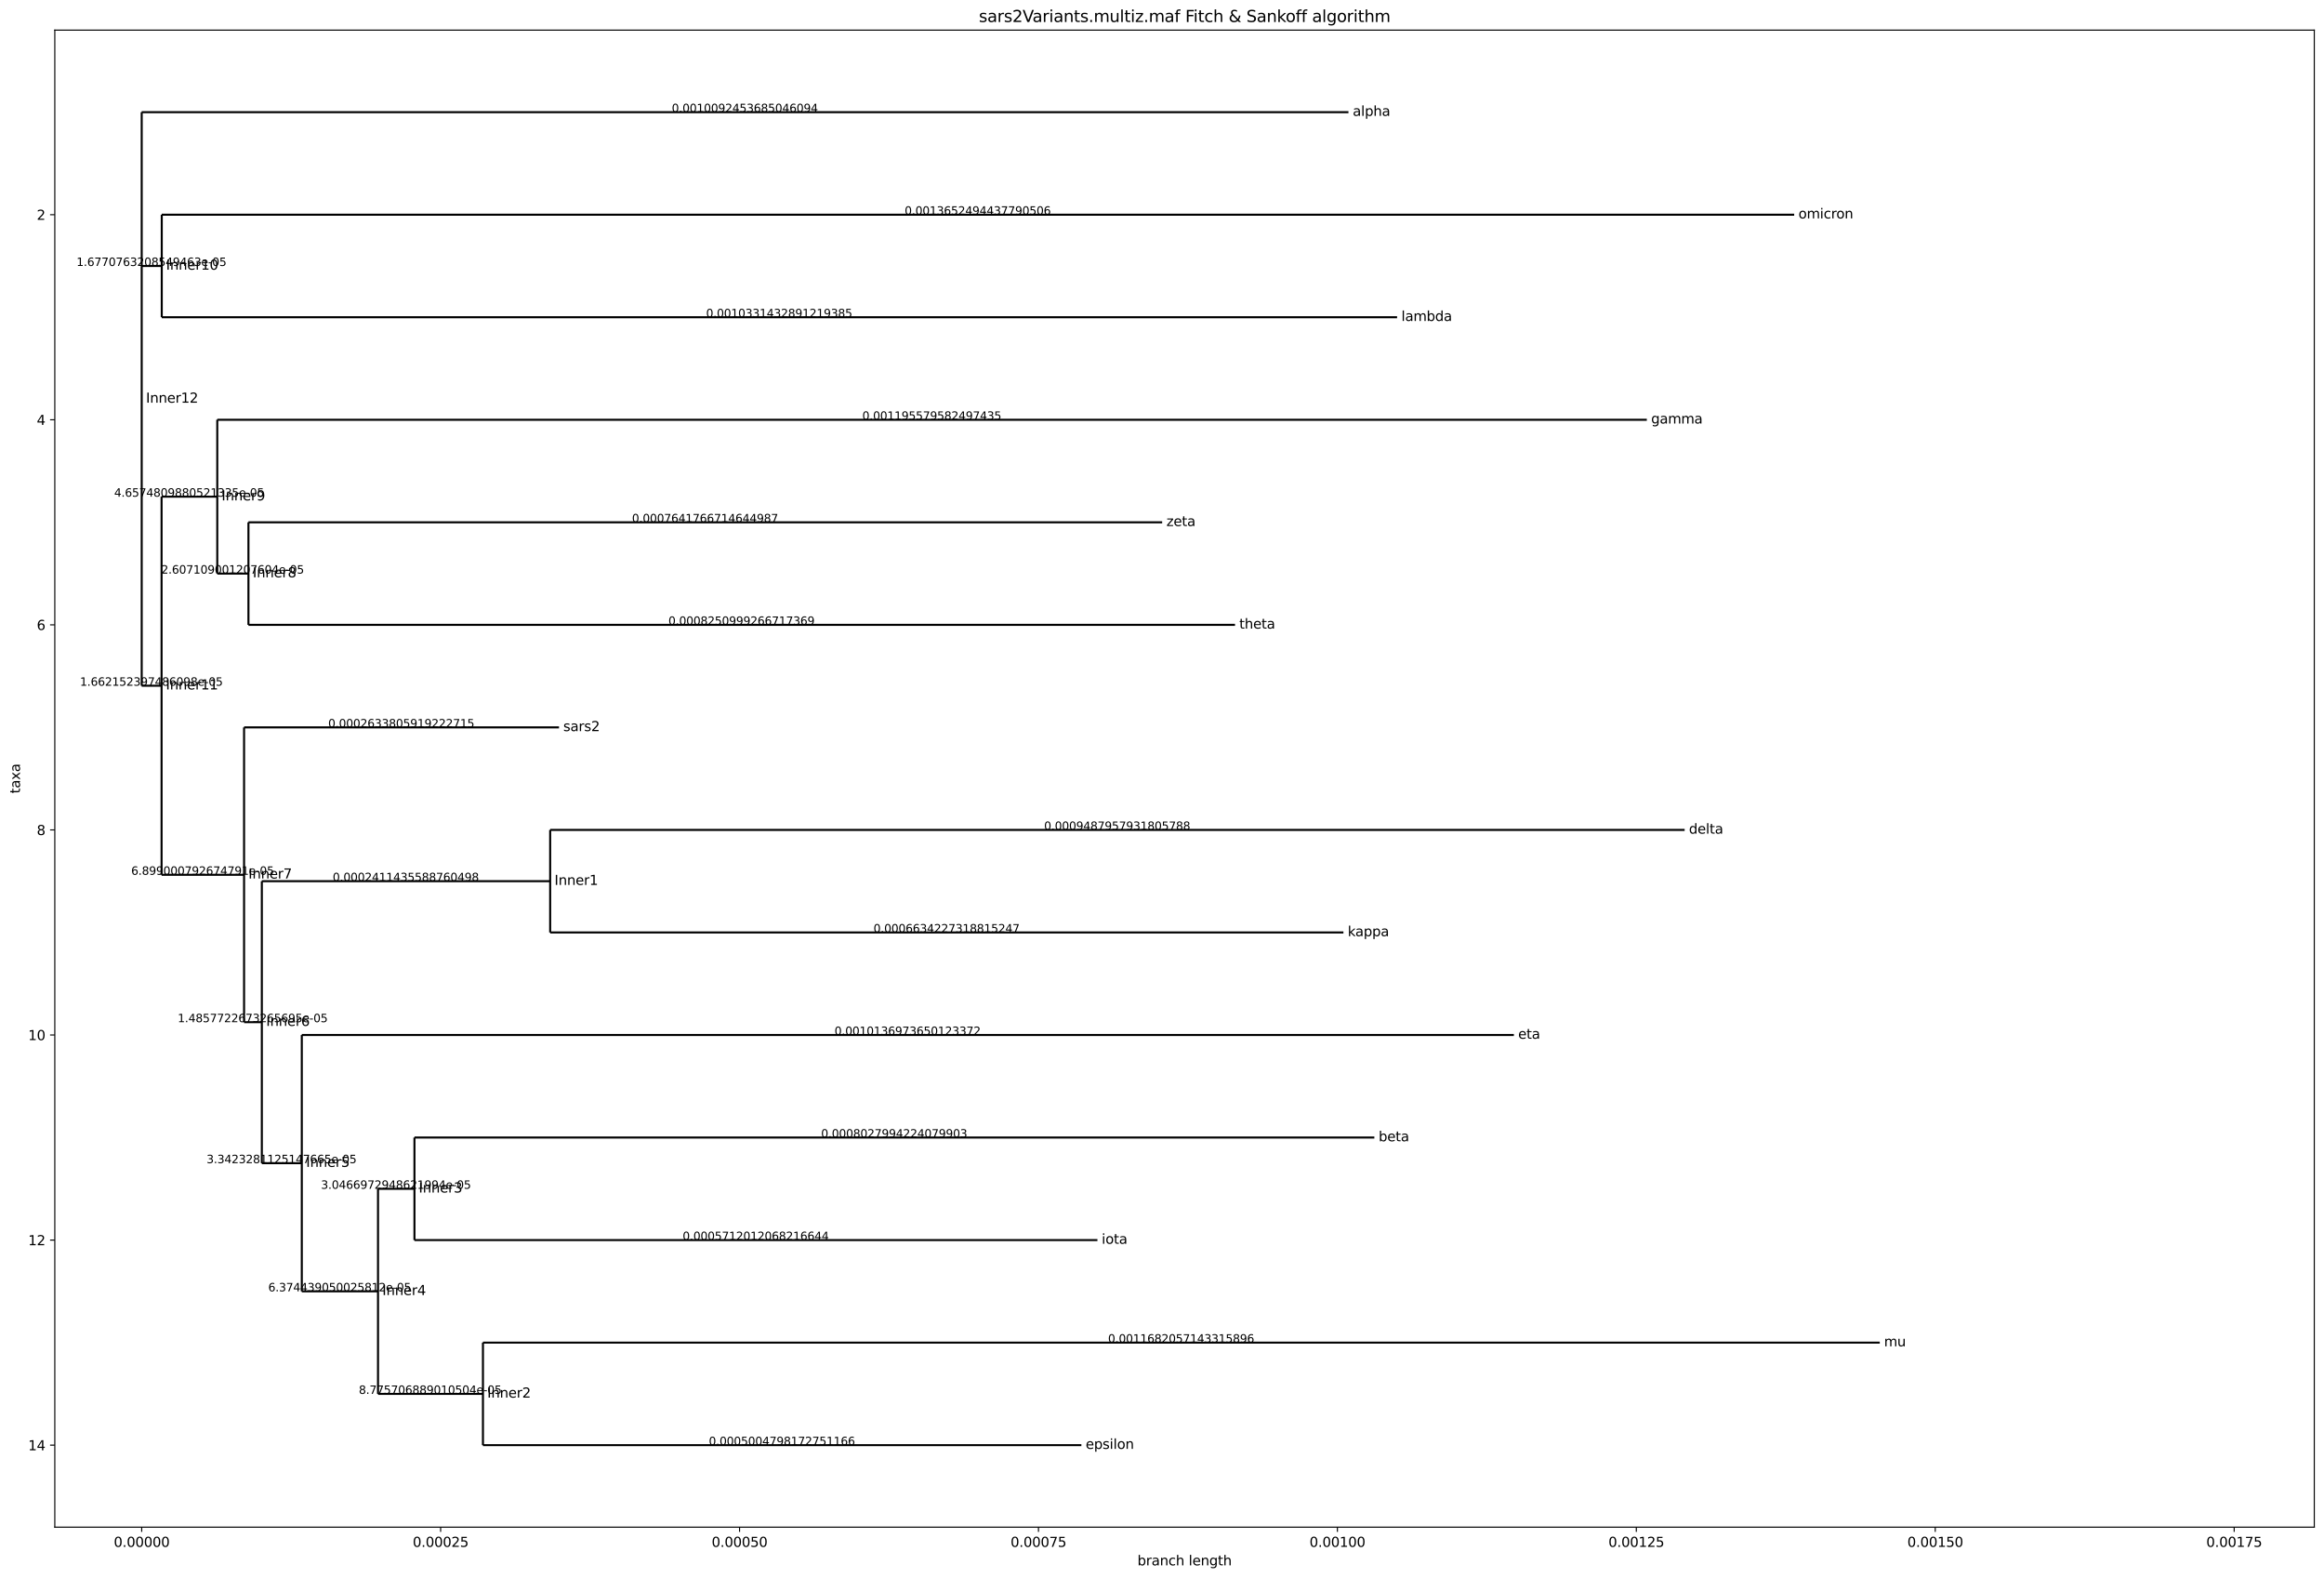 <?xml version="1.0" encoding="utf-8" standalone="no"?>
<!DOCTYPE svg PUBLIC "-//W3C//DTD SVG 1.1//EN"
  "http://www.w3.org/Graphics/SVG/1.1/DTD/svg11.dtd">
<svg xmlns:xlink="http://www.w3.org/1999/xlink" width="1721.803pt" height="1168.674pt" viewBox="0 0 1721.803 1168.674" xmlns="http://www.w3.org/2000/svg" version="1.1">
 <defs>
  <style type="text/css">*{stroke-linejoin: round; stroke-linecap: butt}</style>
 </defs>
 <g id="figure_1">
  <g id="patch_1">
   <path d="M 0 1168.674 
L 1721.803 1168.674 
L 1721.803 0 
L 0 0 
z
" style="fill: #ffffff"/>
  </g>
  <g id="axes_1">
   <g id="patch_2">
    <path d="M 40.603 1131.118 
L 1714.603 1131.118 
L 1714.603 22.318 
L 40.603 22.318 
z
" style="fill: #ffffff"/>
   </g>
   <g id="matplotlib.axis_1">
    <g id="xtick_1">
     <g id="line2d_1">
      <defs>
       <path id="mb298d728a2" d="M 0 0 
L 0 3.5 
" style="stroke: #000000; stroke-width: 0.8"/>
      </defs>
      <g>
       <use xlink:href="#mb298d728a2" x="104.988" y="1131.118" style="stroke: #000000; stroke-width: 0.8"/>
      </g>
     </g>
     <g id="text_1">
      <!-- 0.00000 -->
      <g transform="translate(84.311 1145.717) scale(0.1 -0.1)">
       <defs>
        <path id="DejaVuSans-30" d="M 2034 4250 
Q 1547 4250 1301 3770 
Q 1056 3291 1056 2328 
Q 1056 1369 1301 889 
Q 1547 409 2034 409 
Q 2525 409 2770 889 
Q 3016 1369 3016 2328 
Q 3016 3291 2770 3770 
Q 2525 4250 2034 4250 
z
M 2034 4750 
Q 2819 4750 3233 4129 
Q 3647 3509 3647 2328 
Q 3647 1150 3233 529 
Q 2819 -91 2034 -91 
Q 1250 -91 836 529 
Q 422 1150 422 2328 
Q 422 3509 836 4129 
Q 1250 4750 2034 4750 
z
" transform="scale(0.016)"/>
        <path id="DejaVuSans-2e" d="M 684 794 
L 1344 794 
L 1344 0 
L 684 0 
L 684 794 
z
" transform="scale(0.016)"/>
       </defs>
       <use xlink:href="#DejaVuSans-30"/>
       <use xlink:href="#DejaVuSans-2e" x="63.623"/>
       <use xlink:href="#DejaVuSans-30" x="95.41"/>
       <use xlink:href="#DejaVuSans-30" x="159.033"/>
       <use xlink:href="#DejaVuSans-30" x="222.656"/>
       <use xlink:href="#DejaVuSans-30" x="286.279"/>
       <use xlink:href="#DejaVuSans-30" x="349.902"/>
      </g>
     </g>
    </g>
    <g id="xtick_2">
     <g id="line2d_2">
      <g>
       <use xlink:href="#mb298d728a2" x="326.454" y="1131.118" style="stroke: #000000; stroke-width: 0.8"/>
      </g>
     </g>
     <g id="text_2">
      <!-- 0.00025 -->
      <g transform="translate(305.777 1145.717) scale(0.1 -0.1)">
       <defs>
        <path id="DejaVuSans-32" d="M 1228 531 
L 3431 531 
L 3431 0 
L 469 0 
L 469 531 
Q 828 903 1448 1529 
Q 2069 2156 2228 2338 
Q 2531 2678 2651 2914 
Q 2772 3150 2772 3378 
Q 2772 3750 2511 3984 
Q 2250 4219 1831 4219 
Q 1534 4219 1204 4116 
Q 875 4013 500 3803 
L 500 4441 
Q 881 4594 1212 4672 
Q 1544 4750 1819 4750 
Q 2544 4750 2975 4387 
Q 3406 4025 3406 3419 
Q 3406 3131 3298 2873 
Q 3191 2616 2906 2266 
Q 2828 2175 2409 1742 
Q 1991 1309 1228 531 
z
" transform="scale(0.016)"/>
        <path id="DejaVuSans-35" d="M 691 4666 
L 3169 4666 
L 3169 4134 
L 1269 4134 
L 1269 2991 
Q 1406 3038 1543 3061 
Q 1681 3084 1819 3084 
Q 2600 3084 3056 2656 
Q 3513 2228 3513 1497 
Q 3513 744 3044 326 
Q 2575 -91 1722 -91 
Q 1428 -91 1123 -41 
Q 819 9 494 109 
L 494 744 
Q 775 591 1075 516 
Q 1375 441 1709 441 
Q 2250 441 2565 725 
Q 2881 1009 2881 1497 
Q 2881 1984 2565 2268 
Q 2250 2553 1709 2553 
Q 1456 2553 1204 2497 
Q 953 2441 691 2322 
L 691 4666 
z
" transform="scale(0.016)"/>
       </defs>
       <use xlink:href="#DejaVuSans-30"/>
       <use xlink:href="#DejaVuSans-2e" x="63.623"/>
       <use xlink:href="#DejaVuSans-30" x="95.41"/>
       <use xlink:href="#DejaVuSans-30" x="159.033"/>
       <use xlink:href="#DejaVuSans-30" x="222.656"/>
       <use xlink:href="#DejaVuSans-32" x="286.279"/>
       <use xlink:href="#DejaVuSans-35" x="349.902"/>
      </g>
     </g>
    </g>
    <g id="xtick_3">
     <g id="line2d_3">
      <g>
       <use xlink:href="#mb298d728a2" x="547.92" y="1131.118" style="stroke: #000000; stroke-width: 0.8"/>
      </g>
     </g>
     <g id="text_3">
      <!-- 0.00050 -->
      <g transform="translate(527.243 1145.717) scale(0.1 -0.1)">
       <use xlink:href="#DejaVuSans-30"/>
       <use xlink:href="#DejaVuSans-2e" x="63.623"/>
       <use xlink:href="#DejaVuSans-30" x="95.41"/>
       <use xlink:href="#DejaVuSans-30" x="159.033"/>
       <use xlink:href="#DejaVuSans-30" x="222.656"/>
       <use xlink:href="#DejaVuSans-35" x="286.279"/>
       <use xlink:href="#DejaVuSans-30" x="349.902"/>
      </g>
     </g>
    </g>
    <g id="xtick_4">
     <g id="line2d_4">
      <g>
       <use xlink:href="#mb298d728a2" x="769.386" y="1131.118" style="stroke: #000000; stroke-width: 0.8"/>
      </g>
     </g>
     <g id="text_4">
      <!-- 0.00075 -->
      <g transform="translate(748.71 1145.717) scale(0.1 -0.1)">
       <defs>
        <path id="DejaVuSans-37" d="M 525 4666 
L 3525 4666 
L 3525 4397 
L 1831 0 
L 1172 0 
L 2766 4134 
L 525 4134 
L 525 4666 
z
" transform="scale(0.016)"/>
       </defs>
       <use xlink:href="#DejaVuSans-30"/>
       <use xlink:href="#DejaVuSans-2e" x="63.623"/>
       <use xlink:href="#DejaVuSans-30" x="95.41"/>
       <use xlink:href="#DejaVuSans-30" x="159.033"/>
       <use xlink:href="#DejaVuSans-30" x="222.656"/>
       <use xlink:href="#DejaVuSans-37" x="286.279"/>
       <use xlink:href="#DejaVuSans-35" x="349.902"/>
      </g>
     </g>
    </g>
    <g id="xtick_5">
     <g id="line2d_5">
      <g>
       <use xlink:href="#mb298d728a2" x="990.852" y="1131.118" style="stroke: #000000; stroke-width: 0.8"/>
      </g>
     </g>
     <g id="text_5">
      <!-- 0.00100 -->
      <g transform="translate(970.176 1145.717) scale(0.1 -0.1)">
       <defs>
        <path id="DejaVuSans-31" d="M 794 531 
L 1825 531 
L 1825 4091 
L 703 3866 
L 703 4441 
L 1819 4666 
L 2450 4666 
L 2450 531 
L 3481 531 
L 3481 0 
L 794 0 
L 794 531 
z
" transform="scale(0.016)"/>
       </defs>
       <use xlink:href="#DejaVuSans-30"/>
       <use xlink:href="#DejaVuSans-2e" x="63.623"/>
       <use xlink:href="#DejaVuSans-30" x="95.41"/>
       <use xlink:href="#DejaVuSans-30" x="159.033"/>
       <use xlink:href="#DejaVuSans-31" x="222.656"/>
       <use xlink:href="#DejaVuSans-30" x="286.279"/>
       <use xlink:href="#DejaVuSans-30" x="349.902"/>
      </g>
     </g>
    </g>
    <g id="xtick_6">
     <g id="line2d_6">
      <g>
       <use xlink:href="#mb298d728a2" x="1212.318" y="1131.118" style="stroke: #000000; stroke-width: 0.8"/>
      </g>
     </g>
     <g id="text_6">
      <!-- 0.00125 -->
      <g transform="translate(1191.642 1145.717) scale(0.1 -0.1)">
       <use xlink:href="#DejaVuSans-30"/>
       <use xlink:href="#DejaVuSans-2e" x="63.623"/>
       <use xlink:href="#DejaVuSans-30" x="95.41"/>
       <use xlink:href="#DejaVuSans-30" x="159.033"/>
       <use xlink:href="#DejaVuSans-31" x="222.656"/>
       <use xlink:href="#DejaVuSans-32" x="286.279"/>
       <use xlink:href="#DejaVuSans-35" x="349.902"/>
      </g>
     </g>
    </g>
    <g id="xtick_7">
     <g id="line2d_7">
      <g>
       <use xlink:href="#mb298d728a2" x="1433.784" y="1131.118" style="stroke: #000000; stroke-width: 0.8"/>
      </g>
     </g>
     <g id="text_7">
      <!-- 0.00150 -->
      <g transform="translate(1413.108 1145.717) scale(0.1 -0.1)">
       <use xlink:href="#DejaVuSans-30"/>
       <use xlink:href="#DejaVuSans-2e" x="63.623"/>
       <use xlink:href="#DejaVuSans-30" x="95.41"/>
       <use xlink:href="#DejaVuSans-30" x="159.033"/>
       <use xlink:href="#DejaVuSans-31" x="222.656"/>
       <use xlink:href="#DejaVuSans-35" x="286.279"/>
       <use xlink:href="#DejaVuSans-30" x="349.902"/>
      </g>
     </g>
    </g>
    <g id="xtick_8">
     <g id="line2d_8">
      <g>
       <use xlink:href="#mb298d728a2" x="1655.251" y="1131.118" style="stroke: #000000; stroke-width: 0.8"/>
      </g>
     </g>
     <g id="text_8">
      <!-- 0.00175 -->
      <g transform="translate(1634.574 1145.717) scale(0.1 -0.1)">
       <use xlink:href="#DejaVuSans-30"/>
       <use xlink:href="#DejaVuSans-2e" x="63.623"/>
       <use xlink:href="#DejaVuSans-30" x="95.41"/>
       <use xlink:href="#DejaVuSans-30" x="159.033"/>
       <use xlink:href="#DejaVuSans-31" x="222.656"/>
       <use xlink:href="#DejaVuSans-37" x="286.279"/>
       <use xlink:href="#DejaVuSans-35" x="349.902"/>
      </g>
     </g>
    </g>
    <g id="text_9">
     <!-- branch length -->
     <g transform="translate(842.696 1159.395) scale(0.1 -0.1)">
      <defs>
       <path id="DejaVuSans-62" d="M 3116 1747 
Q 3116 2381 2855 2742 
Q 2594 3103 2138 3103 
Q 1681 3103 1420 2742 
Q 1159 2381 1159 1747 
Q 1159 1113 1420 752 
Q 1681 391 2138 391 
Q 2594 391 2855 752 
Q 3116 1113 3116 1747 
z
M 1159 2969 
Q 1341 3281 1617 3432 
Q 1894 3584 2278 3584 
Q 2916 3584 3314 3078 
Q 3713 2572 3713 1747 
Q 3713 922 3314 415 
Q 2916 -91 2278 -91 
Q 1894 -91 1617 61 
Q 1341 213 1159 525 
L 1159 0 
L 581 0 
L 581 4863 
L 1159 4863 
L 1159 2969 
z
" transform="scale(0.016)"/>
       <path id="DejaVuSans-72" d="M 2631 2963 
Q 2534 3019 2420 3045 
Q 2306 3072 2169 3072 
Q 1681 3072 1420 2755 
Q 1159 2438 1159 1844 
L 1159 0 
L 581 0 
L 581 3500 
L 1159 3500 
L 1159 2956 
Q 1341 3275 1631 3429 
Q 1922 3584 2338 3584 
Q 2397 3584 2469 3576 
Q 2541 3569 2628 3553 
L 2631 2963 
z
" transform="scale(0.016)"/>
       <path id="DejaVuSans-61" d="M 2194 1759 
Q 1497 1759 1228 1600 
Q 959 1441 959 1056 
Q 959 750 1161 570 
Q 1363 391 1709 391 
Q 2188 391 2477 730 
Q 2766 1069 2766 1631 
L 2766 1759 
L 2194 1759 
z
M 3341 1997 
L 3341 0 
L 2766 0 
L 2766 531 
Q 2569 213 2275 61 
Q 1981 -91 1556 -91 
Q 1019 -91 701 211 
Q 384 513 384 1019 
Q 384 1609 779 1909 
Q 1175 2209 1959 2209 
L 2766 2209 
L 2766 2266 
Q 2766 2663 2505 2880 
Q 2244 3097 1772 3097 
Q 1472 3097 1187 3025 
Q 903 2953 641 2809 
L 641 3341 
Q 956 3463 1253 3523 
Q 1550 3584 1831 3584 
Q 2591 3584 2966 3190 
Q 3341 2797 3341 1997 
z
" transform="scale(0.016)"/>
       <path id="DejaVuSans-6e" d="M 3513 2113 
L 3513 0 
L 2938 0 
L 2938 2094 
Q 2938 2591 2744 2837 
Q 2550 3084 2163 3084 
Q 1697 3084 1428 2787 
Q 1159 2491 1159 1978 
L 1159 0 
L 581 0 
L 581 3500 
L 1159 3500 
L 1159 2956 
Q 1366 3272 1645 3428 
Q 1925 3584 2291 3584 
Q 2894 3584 3203 3211 
Q 3513 2838 3513 2113 
z
" transform="scale(0.016)"/>
       <path id="DejaVuSans-63" d="M 3122 3366 
L 3122 2828 
Q 2878 2963 2633 3030 
Q 2388 3097 2138 3097 
Q 1578 3097 1268 2742 
Q 959 2388 959 1747 
Q 959 1106 1268 751 
Q 1578 397 2138 397 
Q 2388 397 2633 464 
Q 2878 531 3122 666 
L 3122 134 
Q 2881 22 2623 -34 
Q 2366 -91 2075 -91 
Q 1284 -91 818 406 
Q 353 903 353 1747 
Q 353 2603 823 3093 
Q 1294 3584 2113 3584 
Q 2378 3584 2631 3529 
Q 2884 3475 3122 3366 
z
" transform="scale(0.016)"/>
       <path id="DejaVuSans-68" d="M 3513 2113 
L 3513 0 
L 2938 0 
L 2938 2094 
Q 2938 2591 2744 2837 
Q 2550 3084 2163 3084 
Q 1697 3084 1428 2787 
Q 1159 2491 1159 1978 
L 1159 0 
L 581 0 
L 581 4863 
L 1159 4863 
L 1159 2956 
Q 1366 3272 1645 3428 
Q 1925 3584 2291 3584 
Q 2894 3584 3203 3211 
Q 3513 2838 3513 2113 
z
" transform="scale(0.016)"/>
       <path id="DejaVuSans-20" transform="scale(0.016)"/>
       <path id="DejaVuSans-6c" d="M 603 4863 
L 1178 4863 
L 1178 0 
L 603 0 
L 603 4863 
z
" transform="scale(0.016)"/>
       <path id="DejaVuSans-65" d="M 3597 1894 
L 3597 1613 
L 953 1613 
Q 991 1019 1311 708 
Q 1631 397 2203 397 
Q 2534 397 2845 478 
Q 3156 559 3463 722 
L 3463 178 
Q 3153 47 2828 -22 
Q 2503 -91 2169 -91 
Q 1331 -91 842 396 
Q 353 884 353 1716 
Q 353 2575 817 3079 
Q 1281 3584 2069 3584 
Q 2775 3584 3186 3129 
Q 3597 2675 3597 1894 
z
M 3022 2063 
Q 3016 2534 2758 2815 
Q 2500 3097 2075 3097 
Q 1594 3097 1305 2825 
Q 1016 2553 972 2059 
L 3022 2063 
z
" transform="scale(0.016)"/>
       <path id="DejaVuSans-67" d="M 2906 1791 
Q 2906 2416 2648 2759 
Q 2391 3103 1925 3103 
Q 1463 3103 1205 2759 
Q 947 2416 947 1791 
Q 947 1169 1205 825 
Q 1463 481 1925 481 
Q 2391 481 2648 825 
Q 2906 1169 2906 1791 
z
M 3481 434 
Q 3481 -459 3084 -895 
Q 2688 -1331 1869 -1331 
Q 1566 -1331 1297 -1286 
Q 1028 -1241 775 -1147 
L 775 -588 
Q 1028 -725 1275 -790 
Q 1522 -856 1778 -856 
Q 2344 -856 2625 -561 
Q 2906 -266 2906 331 
L 2906 616 
Q 2728 306 2450 153 
Q 2172 0 1784 0 
Q 1141 0 747 490 
Q 353 981 353 1791 
Q 353 2603 747 3093 
Q 1141 3584 1784 3584 
Q 2172 3584 2450 3431 
Q 2728 3278 2906 2969 
L 2906 3500 
L 3481 3500 
L 3481 434 
z
" transform="scale(0.016)"/>
       <path id="DejaVuSans-74" d="M 1172 4494 
L 1172 3500 
L 2356 3500 
L 2356 3053 
L 1172 3053 
L 1172 1153 
Q 1172 725 1289 603 
Q 1406 481 1766 481 
L 2356 481 
L 2356 0 
L 1766 0 
Q 1100 0 847 248 
Q 594 497 594 1153 
L 594 3053 
L 172 3053 
L 172 3500 
L 594 3500 
L 594 4494 
L 1172 4494 
z
" transform="scale(0.016)"/>
      </defs>
      <use xlink:href="#DejaVuSans-62"/>
      <use xlink:href="#DejaVuSans-72" x="63.477"/>
      <use xlink:href="#DejaVuSans-61" x="104.59"/>
      <use xlink:href="#DejaVuSans-6e" x="165.869"/>
      <use xlink:href="#DejaVuSans-63" x="229.248"/>
      <use xlink:href="#DejaVuSans-68" x="284.229"/>
      <use xlink:href="#DejaVuSans-20" x="347.607"/>
      <use xlink:href="#DejaVuSans-6c" x="379.395"/>
      <use xlink:href="#DejaVuSans-65" x="407.178"/>
      <use xlink:href="#DejaVuSans-6e" x="468.701"/>
      <use xlink:href="#DejaVuSans-67" x="532.08"/>
      <use xlink:href="#DejaVuSans-74" x="595.557"/>
      <use xlink:href="#DejaVuSans-68" x="634.766"/>
     </g>
    </g>
   </g>
   <g id="matplotlib.axis_2">
    <g id="ytick_1">
     <g id="line2d_9">
      <defs>
       <path id="mb16c86b6a1" d="M 0 0 
L -3.5 0 
" style="stroke: #000000; stroke-width: 0.8"/>
      </defs>
      <g>
       <use xlink:href="#mb16c86b6a1" x="40.603" y="159.019" style="stroke: #000000; stroke-width: 0.8"/>
      </g>
     </g>
     <g id="text_10">
      <!-- 2 -->
      <g transform="translate(27.241 162.819) scale(0.1 -0.1)">
       <use xlink:href="#DejaVuSans-32"/>
      </g>
     </g>
    </g>
    <g id="ytick_2">
     <g id="line2d_10">
      <g>
       <use xlink:href="#mb16c86b6a1" x="40.603" y="310.91" style="stroke: #000000; stroke-width: 0.8"/>
      </g>
     </g>
     <g id="text_11">
      <!-- 4 -->
      <g transform="translate(27.241 314.709) scale(0.1 -0.1)">
       <defs>
        <path id="DejaVuSans-34" d="M 2419 4116 
L 825 1625 
L 2419 1625 
L 2419 4116 
z
M 2253 4666 
L 3047 4666 
L 3047 1625 
L 3713 1625 
L 3713 1100 
L 3047 1100 
L 3047 0 
L 2419 0 
L 2419 1100 
L 313 1100 
L 313 1709 
L 2253 4666 
z
" transform="scale(0.016)"/>
       </defs>
       <use xlink:href="#DejaVuSans-34"/>
      </g>
     </g>
    </g>
    <g id="ytick_3">
     <g id="line2d_11">
      <g>
       <use xlink:href="#mb16c86b6a1" x="40.603" y="462.8" style="stroke: #000000; stroke-width: 0.8"/>
      </g>
     </g>
     <g id="text_12">
      <!-- 6 -->
      <g transform="translate(27.241 466.6) scale(0.1 -0.1)">
       <defs>
        <path id="DejaVuSans-36" d="M 2113 2584 
Q 1688 2584 1439 2293 
Q 1191 2003 1191 1497 
Q 1191 994 1439 701 
Q 1688 409 2113 409 
Q 2538 409 2786 701 
Q 3034 994 3034 1497 
Q 3034 2003 2786 2293 
Q 2538 2584 2113 2584 
z
M 3366 4563 
L 3366 3988 
Q 3128 4100 2886 4159 
Q 2644 4219 2406 4219 
Q 1781 4219 1451 3797 
Q 1122 3375 1075 2522 
Q 1259 2794 1537 2939 
Q 1816 3084 2150 3084 
Q 2853 3084 3261 2657 
Q 3669 2231 3669 1497 
Q 3669 778 3244 343 
Q 2819 -91 2113 -91 
Q 1303 -91 875 529 
Q 447 1150 447 2328 
Q 447 3434 972 4092 
Q 1497 4750 2381 4750 
Q 2619 4750 2861 4703 
Q 3103 4656 3366 4563 
z
" transform="scale(0.016)"/>
       </defs>
       <use xlink:href="#DejaVuSans-36"/>
      </g>
     </g>
    </g>
    <g id="ytick_4">
     <g id="line2d_12">
      <g>
       <use xlink:href="#mb16c86b6a1" x="40.603" y="614.691" style="stroke: #000000; stroke-width: 0.8"/>
      </g>
     </g>
     <g id="text_13">
      <!-- 8 -->
      <g transform="translate(27.241 618.49) scale(0.1 -0.1)">
       <defs>
        <path id="DejaVuSans-38" d="M 2034 2216 
Q 1584 2216 1326 1975 
Q 1069 1734 1069 1313 
Q 1069 891 1326 650 
Q 1584 409 2034 409 
Q 2484 409 2743 651 
Q 3003 894 3003 1313 
Q 3003 1734 2745 1975 
Q 2488 2216 2034 2216 
z
M 1403 2484 
Q 997 2584 770 2862 
Q 544 3141 544 3541 
Q 544 4100 942 4425 
Q 1341 4750 2034 4750 
Q 2731 4750 3128 4425 
Q 3525 4100 3525 3541 
Q 3525 3141 3298 2862 
Q 3072 2584 2669 2484 
Q 3125 2378 3379 2068 
Q 3634 1759 3634 1313 
Q 3634 634 3220 271 
Q 2806 -91 2034 -91 
Q 1263 -91 848 271 
Q 434 634 434 1313 
Q 434 1759 690 2068 
Q 947 2378 1403 2484 
z
M 1172 3481 
Q 1172 3119 1398 2916 
Q 1625 2713 2034 2713 
Q 2441 2713 2670 2916 
Q 2900 3119 2900 3481 
Q 2900 3844 2670 4047 
Q 2441 4250 2034 4250 
Q 1625 4250 1398 4047 
Q 1172 3844 1172 3481 
z
" transform="scale(0.016)"/>
       </defs>
       <use xlink:href="#DejaVuSans-38"/>
      </g>
     </g>
    </g>
    <g id="ytick_5">
     <g id="line2d_13">
      <g>
       <use xlink:href="#mb16c86b6a1" x="40.603" y="766.581" style="stroke: #000000; stroke-width: 0.8"/>
      </g>
     </g>
     <g id="text_14">
      <!-- 10 -->
      <g transform="translate(20.878 770.38) scale(0.1 -0.1)">
       <use xlink:href="#DejaVuSans-31"/>
       <use xlink:href="#DejaVuSans-30" x="63.623"/>
      </g>
     </g>
    </g>
    <g id="ytick_6">
     <g id="line2d_14">
      <g>
       <use xlink:href="#mb16c86b6a1" x="40.603" y="918.472" style="stroke: #000000; stroke-width: 0.8"/>
      </g>
     </g>
     <g id="text_15">
      <!-- 12 -->
      <g transform="translate(20.878 922.271) scale(0.1 -0.1)">
       <use xlink:href="#DejaVuSans-31"/>
       <use xlink:href="#DejaVuSans-32" x="63.623"/>
      </g>
     </g>
    </g>
    <g id="ytick_7">
     <g id="line2d_15">
      <g>
       <use xlink:href="#mb16c86b6a1" x="40.603" y="1070.362" style="stroke: #000000; stroke-width: 0.8"/>
      </g>
     </g>
     <g id="text_16">
      <!-- 14 -->
      <g transform="translate(20.878 1074.161) scale(0.1 -0.1)">
       <use xlink:href="#DejaVuSans-31"/>
       <use xlink:href="#DejaVuSans-34" x="63.623"/>
      </g>
     </g>
    </g>
    <g id="text_17">
     <!-- taxa -->
     <g transform="translate(14.798 587.766) rotate(-90) scale(0.1 -0.1)">
      <defs>
       <path id="DejaVuSans-78" d="M 3513 3500 
L 2247 1797 
L 3578 0 
L 2900 0 
L 1881 1375 
L 863 0 
L 184 0 
L 1544 1831 
L 300 3500 
L 978 3500 
L 1906 2253 
L 2834 3500 
L 3513 3500 
z
" transform="scale(0.016)"/>
      </defs>
      <use xlink:href="#DejaVuSans-74"/>
      <use xlink:href="#DejaVuSans-61" x="39.209"/>
      <use xlink:href="#DejaVuSans-78" x="100.488"/>
      <use xlink:href="#DejaVuSans-61" x="159.668"/>
     </g>
    </g>
   </g>
   <g id="LineCollection_1">
    <path d="M 104.988 295.484 
L 104.988 295.484 
" clip-path="url(#p43175ebffd)" style="fill: none; stroke: #000000; stroke-width: 1.5"/>
   </g>
   <g id="LineCollection_2">
    <path d="M 104.988 83.074 
L 999.042 83.074 
" clip-path="url(#p43175ebffd)" style="fill: none; stroke: #000000; stroke-width: 1.5"/>
   </g>
   <g id="LineCollection_3">
    <path d="M 104.988 196.992 
L 119.844 196.992 
" clip-path="url(#p43175ebffd)" style="fill: none; stroke: #000000; stroke-width: 1.5"/>
   </g>
   <g id="LineCollection_4">
    <path d="M 119.844 159.019 
L 1329.27 159.019 
" clip-path="url(#p43175ebffd)" style="fill: none; stroke: #000000; stroke-width: 1.5"/>
   </g>
   <g id="LineCollection_5">
    <path d="M 119.844 234.965 
L 1035.069 234.965 
" clip-path="url(#p43175ebffd)" style="fill: none; stroke: #000000; stroke-width: 1.5"/>
   </g>
   <g id="LineCollection_6">
    <path d="M 104.988 507.893 
L 119.712 507.893 
" clip-path="url(#p43175ebffd)" style="fill: none; stroke: #000000; stroke-width: 1.5"/>
   </g>
   <g id="LineCollection_7">
    <path d="M 119.712 367.869 
L 160.971 367.869 
" clip-path="url(#p43175ebffd)" style="fill: none; stroke: #000000; stroke-width: 1.5"/>
   </g>
   <g id="LineCollection_8">
    <path d="M 160.971 310.91 
L 1220.093 310.91 
" clip-path="url(#p43175ebffd)" style="fill: none; stroke: #000000; stroke-width: 1.5"/>
   </g>
   <g id="LineCollection_9">
    <path d="M 160.971 424.828 
L 184.067 424.828 
" clip-path="url(#p43175ebffd)" style="fill: none; stroke: #000000; stroke-width: 1.5"/>
   </g>
   <g id="LineCollection_10">
    <path d="M 184.067 386.855 
L 861.024 386.855 
" clip-path="url(#p43175ebffd)" style="fill: none; stroke: #000000; stroke-width: 1.5"/>
   </g>
   <g id="LineCollection_11">
    <path d="M 184.067 462.8 
L 914.993 462.8 
" clip-path="url(#p43175ebffd)" style="fill: none; stroke: #000000; stroke-width: 1.5"/>
   </g>
   <g id="LineCollection_12">
    <path d="M 119.712 647.917 
L 180.828 647.917 
" clip-path="url(#p43175ebffd)" style="fill: none; stroke: #000000; stroke-width: 1.5"/>
   </g>
   <g id="LineCollection_13">
    <path d="M 180.828 538.746 
L 414.147 538.746 
" clip-path="url(#p43175ebffd)" style="fill: none; stroke: #000000; stroke-width: 1.5"/>
   </g>
   <g id="LineCollection_14">
    <path d="M 180.828 757.088 
L 193.99 757.088 
" clip-path="url(#p43175ebffd)" style="fill: none; stroke: #000000; stroke-width: 1.5"/>
   </g>
   <g id="LineCollection_15">
    <path d="M 193.99 652.663 
L 407.61 652.663 
" clip-path="url(#p43175ebffd)" style="fill: none; stroke: #000000; stroke-width: 1.5"/>
   </g>
   <g id="LineCollection_16">
    <path d="M 407.61 614.691 
L 1248.115 614.691 
" clip-path="url(#p43175ebffd)" style="fill: none; stroke: #000000; stroke-width: 1.5"/>
   </g>
   <g id="LineCollection_17">
    <path d="M 407.61 690.636 
L 995.313 690.636 
" clip-path="url(#p43175ebffd)" style="fill: none; stroke: #000000; stroke-width: 1.5"/>
   </g>
   <g id="LineCollection_18">
    <path d="M 193.99 861.513 
L 223.598 861.513 
" clip-path="url(#p43175ebffd)" style="fill: none; stroke: #000000; stroke-width: 1.5"/>
   </g>
   <g id="LineCollection_19">
    <path d="M 223.598 766.581 
L 1121.597 766.581 
" clip-path="url(#p43175ebffd)" style="fill: none; stroke: #000000; stroke-width: 1.5"/>
   </g>
   <g id="LineCollection_20">
    <path d="M 223.598 956.444 
L 280.067 956.444 
" clip-path="url(#p43175ebffd)" style="fill: none; stroke: #000000; stroke-width: 1.5"/>
   </g>
   <g id="LineCollection_21">
    <path d="M 280.067 880.499 
L 307.057 880.499 
" clip-path="url(#p43175ebffd)" style="fill: none; stroke: #000000; stroke-width: 1.5"/>
   </g>
   <g id="LineCollection_22">
    <path d="M 307.057 842.526 
L 1018.228 842.526 
" clip-path="url(#p43175ebffd)" style="fill: none; stroke: #000000; stroke-width: 1.5"/>
   </g>
   <g id="LineCollection_23">
    <path d="M 307.057 918.472 
L 813.064 918.472 
" clip-path="url(#p43175ebffd)" style="fill: none; stroke: #000000; stroke-width: 1.5"/>
   </g>
   <g id="LineCollection_24">
    <path d="M 280.067 1032.389 
L 357.808 1032.389 
" clip-path="url(#p43175ebffd)" style="fill: none; stroke: #000000; stroke-width: 1.5"/>
   </g>
   <g id="LineCollection_25">
    <path d="M 357.808 994.417 
L 1392.68 994.417 
" clip-path="url(#p43175ebffd)" style="fill: none; stroke: #000000; stroke-width: 1.5"/>
   </g>
   <g id="LineCollection_26">
    <path d="M 357.808 1070.362 
L 801.165 1070.362 
" clip-path="url(#p43175ebffd)" style="fill: none; stroke: #000000; stroke-width: 1.5"/>
   </g>
   <g id="LineCollection_27">
    <path d="M 104.988 507.893 
L 104.988 83.074 
" clip-path="url(#p43175ebffd)" style="fill: none; stroke: #000000; stroke-width: 1.5"/>
   </g>
   <g id="LineCollection_28">
    <path d="M 119.844 234.965 
L 119.844 159.019 
" clip-path="url(#p43175ebffd)" style="fill: none; stroke: #000000; stroke-width: 1.5"/>
   </g>
   <g id="LineCollection_29">
    <path d="M 119.712 647.917 
L 119.712 367.869 
" clip-path="url(#p43175ebffd)" style="fill: none; stroke: #000000; stroke-width: 1.5"/>
   </g>
   <g id="LineCollection_30">
    <path d="M 160.971 424.828 
L 160.971 310.91 
" clip-path="url(#p43175ebffd)" style="fill: none; stroke: #000000; stroke-width: 1.5"/>
   </g>
   <g id="LineCollection_31">
    <path d="M 184.067 462.8 
L 184.067 386.855 
" clip-path="url(#p43175ebffd)" style="fill: none; stroke: #000000; stroke-width: 1.5"/>
   </g>
   <g id="LineCollection_32">
    <path d="M 180.828 757.088 
L 180.828 538.746 
" clip-path="url(#p43175ebffd)" style="fill: none; stroke: #000000; stroke-width: 1.5"/>
   </g>
   <g id="LineCollection_33">
    <path d="M 193.99 861.513 
L 193.99 652.663 
" clip-path="url(#p43175ebffd)" style="fill: none; stroke: #000000; stroke-width: 1.5"/>
   </g>
   <g id="LineCollection_34">
    <path d="M 407.61 690.636 
L 407.61 614.691 
" clip-path="url(#p43175ebffd)" style="fill: none; stroke: #000000; stroke-width: 1.5"/>
   </g>
   <g id="LineCollection_35">
    <path d="M 223.598 956.444 
L 223.598 766.581 
" clip-path="url(#p43175ebffd)" style="fill: none; stroke: #000000; stroke-width: 1.5"/>
   </g>
   <g id="LineCollection_36">
    <path d="M 280.067 1032.389 
L 280.067 880.499 
" clip-path="url(#p43175ebffd)" style="fill: none; stroke: #000000; stroke-width: 1.5"/>
   </g>
   <g id="LineCollection_37">
    <path d="M 307.057 918.472 
L 307.057 842.526 
" clip-path="url(#p43175ebffd)" style="fill: none; stroke: #000000; stroke-width: 1.5"/>
   </g>
   <g id="LineCollection_38">
    <path d="M 357.808 1070.362 
L 357.808 994.417 
" clip-path="url(#p43175ebffd)" style="fill: none; stroke: #000000; stroke-width: 1.5"/>
   </g>
   <g id="patch_3">
    <path d="M 40.603 1131.118 
L 40.603 22.318 
" style="fill: none; stroke: #000000; stroke-width: 0.8; stroke-linejoin: miter; stroke-linecap: square"/>
   </g>
   <g id="patch_4">
    <path d="M 1714.603 1131.118 
L 1714.603 22.318 
" style="fill: none; stroke: #000000; stroke-width: 0.8; stroke-linejoin: miter; stroke-linecap: square"/>
   </g>
   <g id="patch_5">
    <path d="M 40.603 1131.118 
L 1714.603 1131.118 
" style="fill: none; stroke: #000000; stroke-width: 0.8; stroke-linejoin: miter; stroke-linecap: square"/>
   </g>
   <g id="patch_6">
    <path d="M 40.603 22.318 
L 1714.603 22.318 
" style="fill: none; stroke: #000000; stroke-width: 0.8; stroke-linejoin: miter; stroke-linecap: square"/>
   </g>
   <g id="text_18">
    <!--  Inner12 -->
    <g transform="translate(104.988 298.243) scale(0.1 -0.1)">
     <defs>
      <path id="DejaVuSans-49" d="M 628 4666 
L 1259 4666 
L 1259 0 
L 628 0 
L 628 4666 
z
" transform="scale(0.016)"/>
     </defs>
     <use xlink:href="#DejaVuSans-20"/>
     <use xlink:href="#DejaVuSans-49" x="31.787"/>
     <use xlink:href="#DejaVuSans-6e" x="61.279"/>
     <use xlink:href="#DejaVuSans-6e" x="124.658"/>
     <use xlink:href="#DejaVuSans-65" x="188.037"/>
     <use xlink:href="#DejaVuSans-72" x="249.561"/>
     <use xlink:href="#DejaVuSans-31" x="290.674"/>
     <use xlink:href="#DejaVuSans-32" x="354.297"/>
    </g>
   </g>
   <g id="text_19">
    <!--  alpha -->
    <g transform="translate(999.042 85.834) scale(0.1 -0.1)">
     <defs>
      <path id="DejaVuSans-70" d="M 1159 525 
L 1159 -1331 
L 581 -1331 
L 581 3500 
L 1159 3500 
L 1159 2969 
Q 1341 3281 1617 3432 
Q 1894 3584 2278 3584 
Q 2916 3584 3314 3078 
Q 3713 2572 3713 1747 
Q 3713 922 3314 415 
Q 2916 -91 2278 -91 
Q 1894 -91 1617 61 
Q 1341 213 1159 525 
z
M 3116 1747 
Q 3116 2381 2855 2742 
Q 2594 3103 2138 3103 
Q 1681 3103 1420 2742 
Q 1159 2381 1159 1747 
Q 1159 1113 1420 752 
Q 1681 391 2138 391 
Q 2594 391 2855 752 
Q 3116 1113 3116 1747 
z
" transform="scale(0.016)"/>
     </defs>
     <use xlink:href="#DejaVuSans-20"/>
     <use xlink:href="#DejaVuSans-61" x="31.787"/>
     <use xlink:href="#DejaVuSans-6c" x="93.066"/>
     <use xlink:href="#DejaVuSans-70" x="120.85"/>
     <use xlink:href="#DejaVuSans-68" x="184.326"/>
     <use xlink:href="#DejaVuSans-61" x="247.705"/>
    </g>
   </g>
   <g id="text_20">
    <!-- 0.0010092453685046094 -->
    <g transform="translate(497.692 83.074) scale(0.083 -0.083)">
     <defs>
      <path id="DejaVuSans-39" d="M 703 97 
L 703 672 
Q 941 559 1184 500 
Q 1428 441 1663 441 
Q 2288 441 2617 861 
Q 2947 1281 2994 2138 
Q 2813 1869 2534 1725 
Q 2256 1581 1919 1581 
Q 1219 1581 811 2004 
Q 403 2428 403 3163 
Q 403 3881 828 4315 
Q 1253 4750 1959 4750 
Q 2769 4750 3195 4129 
Q 3622 3509 3622 2328 
Q 3622 1225 3098 567 
Q 2575 -91 1691 -91 
Q 1453 -91 1209 -44 
Q 966 3 703 97 
z
M 1959 2075 
Q 2384 2075 2632 2365 
Q 2881 2656 2881 3163 
Q 2881 3666 2632 3958 
Q 2384 4250 1959 4250 
Q 1534 4250 1286 3958 
Q 1038 3666 1038 3163 
Q 1038 2656 1286 2365 
Q 1534 2075 1959 2075 
z
" transform="scale(0.016)"/>
      <path id="DejaVuSans-33" d="M 2597 2516 
Q 3050 2419 3304 2112 
Q 3559 1806 3559 1356 
Q 3559 666 3084 287 
Q 2609 -91 1734 -91 
Q 1441 -91 1130 -33 
Q 819 25 488 141 
L 488 750 
Q 750 597 1062 519 
Q 1375 441 1716 441 
Q 2309 441 2620 675 
Q 2931 909 2931 1356 
Q 2931 1769 2642 2001 
Q 2353 2234 1838 2234 
L 1294 2234 
L 1294 2753 
L 1863 2753 
Q 2328 2753 2575 2939 
Q 2822 3125 2822 3475 
Q 2822 3834 2567 4026 
Q 2313 4219 1838 4219 
Q 1578 4219 1281 4162 
Q 984 4106 628 3988 
L 628 4550 
Q 988 4650 1302 4700 
Q 1616 4750 1894 4750 
Q 2613 4750 3031 4423 
Q 3450 4097 3450 3541 
Q 3450 3153 3228 2886 
Q 3006 2619 2597 2516 
z
" transform="scale(0.016)"/>
     </defs>
     <use xlink:href="#DejaVuSans-30"/>
     <use xlink:href="#DejaVuSans-2e" x="63.623"/>
     <use xlink:href="#DejaVuSans-30" x="95.41"/>
     <use xlink:href="#DejaVuSans-30" x="159.033"/>
     <use xlink:href="#DejaVuSans-31" x="222.656"/>
     <use xlink:href="#DejaVuSans-30" x="286.279"/>
     <use xlink:href="#DejaVuSans-30" x="349.902"/>
     <use xlink:href="#DejaVuSans-39" x="413.525"/>
     <use xlink:href="#DejaVuSans-32" x="477.148"/>
     <use xlink:href="#DejaVuSans-34" x="540.771"/>
     <use xlink:href="#DejaVuSans-35" x="604.395"/>
     <use xlink:href="#DejaVuSans-33" x="668.018"/>
     <use xlink:href="#DejaVuSans-36" x="731.641"/>
     <use xlink:href="#DejaVuSans-38" x="795.264"/>
     <use xlink:href="#DejaVuSans-35" x="858.887"/>
     <use xlink:href="#DejaVuSans-30" x="922.51"/>
     <use xlink:href="#DejaVuSans-34" x="986.133"/>
     <use xlink:href="#DejaVuSans-36" x="1049.756"/>
     <use xlink:href="#DejaVuSans-30" x="1113.379"/>
     <use xlink:href="#DejaVuSans-39" x="1177.002"/>
     <use xlink:href="#DejaVuSans-34" x="1240.625"/>
    </g>
   </g>
   <g id="text_21">
    <!--  Inner10 -->
    <g transform="translate(119.844 199.751) scale(0.1 -0.1)">
     <use xlink:href="#DejaVuSans-20"/>
     <use xlink:href="#DejaVuSans-49" x="31.787"/>
     <use xlink:href="#DejaVuSans-6e" x="61.279"/>
     <use xlink:href="#DejaVuSans-6e" x="124.658"/>
     <use xlink:href="#DejaVuSans-65" x="188.037"/>
     <use xlink:href="#DejaVuSans-72" x="249.561"/>
     <use xlink:href="#DejaVuSans-31" x="290.674"/>
     <use xlink:href="#DejaVuSans-30" x="354.297"/>
    </g>
   </g>
   <g id="text_22">
    <!-- 1.6770763208549463e-05 -->
    <g transform="translate(56.677 196.992) scale(0.083 -0.083)">
     <defs>
      <path id="DejaVuSans-2d" d="M 313 2009 
L 1997 2009 
L 1997 1497 
L 313 1497 
L 313 2009 
z
" transform="scale(0.016)"/>
     </defs>
     <use xlink:href="#DejaVuSans-31"/>
     <use xlink:href="#DejaVuSans-2e" x="63.623"/>
     <use xlink:href="#DejaVuSans-36" x="95.41"/>
     <use xlink:href="#DejaVuSans-37" x="159.033"/>
     <use xlink:href="#DejaVuSans-37" x="222.656"/>
     <use xlink:href="#DejaVuSans-30" x="286.279"/>
     <use xlink:href="#DejaVuSans-37" x="349.902"/>
     <use xlink:href="#DejaVuSans-36" x="413.525"/>
     <use xlink:href="#DejaVuSans-33" x="477.148"/>
     <use xlink:href="#DejaVuSans-32" x="540.771"/>
     <use xlink:href="#DejaVuSans-30" x="604.395"/>
     <use xlink:href="#DejaVuSans-38" x="668.018"/>
     <use xlink:href="#DejaVuSans-35" x="731.641"/>
     <use xlink:href="#DejaVuSans-34" x="795.264"/>
     <use xlink:href="#DejaVuSans-39" x="858.887"/>
     <use xlink:href="#DejaVuSans-34" x="922.51"/>
     <use xlink:href="#DejaVuSans-36" x="986.133"/>
     <use xlink:href="#DejaVuSans-33" x="1049.756"/>
     <use xlink:href="#DejaVuSans-65" x="1113.379"/>
     <use xlink:href="#DejaVuSans-2d" x="1174.902"/>
     <use xlink:href="#DejaVuSans-30" x="1210.986"/>
     <use xlink:href="#DejaVuSans-35" x="1274.609"/>
    </g>
   </g>
   <g id="text_23">
    <!--  omicron -->
    <g transform="translate(1329.27 161.779) scale(0.1 -0.1)">
     <defs>
      <path id="DejaVuSans-6f" d="M 1959 3097 
Q 1497 3097 1228 2736 
Q 959 2375 959 1747 
Q 959 1119 1226 758 
Q 1494 397 1959 397 
Q 2419 397 2687 759 
Q 2956 1122 2956 1747 
Q 2956 2369 2687 2733 
Q 2419 3097 1959 3097 
z
M 1959 3584 
Q 2709 3584 3137 3096 
Q 3566 2609 3566 1747 
Q 3566 888 3137 398 
Q 2709 -91 1959 -91 
Q 1206 -91 779 398 
Q 353 888 353 1747 
Q 353 2609 779 3096 
Q 1206 3584 1959 3584 
z
" transform="scale(0.016)"/>
      <path id="DejaVuSans-6d" d="M 3328 2828 
Q 3544 3216 3844 3400 
Q 4144 3584 4550 3584 
Q 5097 3584 5394 3201 
Q 5691 2819 5691 2113 
L 5691 0 
L 5113 0 
L 5113 2094 
Q 5113 2597 4934 2840 
Q 4756 3084 4391 3084 
Q 3944 3084 3684 2787 
Q 3425 2491 3425 1978 
L 3425 0 
L 2847 0 
L 2847 2094 
Q 2847 2600 2669 2842 
Q 2491 3084 2119 3084 
Q 1678 3084 1418 2786 
Q 1159 2488 1159 1978 
L 1159 0 
L 581 0 
L 581 3500 
L 1159 3500 
L 1159 2956 
Q 1356 3278 1631 3431 
Q 1906 3584 2284 3584 
Q 2666 3584 2933 3390 
Q 3200 3197 3328 2828 
z
" transform="scale(0.016)"/>
      <path id="DejaVuSans-69" d="M 603 3500 
L 1178 3500 
L 1178 0 
L 603 0 
L 603 3500 
z
M 603 4863 
L 1178 4863 
L 1178 4134 
L 603 4134 
L 603 4863 
z
" transform="scale(0.016)"/>
     </defs>
     <use xlink:href="#DejaVuSans-20"/>
     <use xlink:href="#DejaVuSans-6f" x="31.787"/>
     <use xlink:href="#DejaVuSans-6d" x="92.969"/>
     <use xlink:href="#DejaVuSans-69" x="190.381"/>
     <use xlink:href="#DejaVuSans-63" x="218.164"/>
     <use xlink:href="#DejaVuSans-72" x="273.145"/>
     <use xlink:href="#DejaVuSans-6f" x="312.008"/>
     <use xlink:href="#DejaVuSans-6e" x="373.189"/>
    </g>
   </g>
   <g id="text_24">
    <!-- 0.0013652494437790506 -->
    <g transform="translate(670.234 159.019) scale(0.083 -0.083)">
     <use xlink:href="#DejaVuSans-30"/>
     <use xlink:href="#DejaVuSans-2e" x="63.623"/>
     <use xlink:href="#DejaVuSans-30" x="95.41"/>
     <use xlink:href="#DejaVuSans-30" x="159.033"/>
     <use xlink:href="#DejaVuSans-31" x="222.656"/>
     <use xlink:href="#DejaVuSans-33" x="286.279"/>
     <use xlink:href="#DejaVuSans-36" x="349.902"/>
     <use xlink:href="#DejaVuSans-35" x="413.525"/>
     <use xlink:href="#DejaVuSans-32" x="477.148"/>
     <use xlink:href="#DejaVuSans-34" x="540.771"/>
     <use xlink:href="#DejaVuSans-39" x="604.395"/>
     <use xlink:href="#DejaVuSans-34" x="668.018"/>
     <use xlink:href="#DejaVuSans-34" x="731.641"/>
     <use xlink:href="#DejaVuSans-33" x="795.264"/>
     <use xlink:href="#DejaVuSans-37" x="858.887"/>
     <use xlink:href="#DejaVuSans-37" x="922.51"/>
     <use xlink:href="#DejaVuSans-39" x="986.133"/>
     <use xlink:href="#DejaVuSans-30" x="1049.756"/>
     <use xlink:href="#DejaVuSans-35" x="1113.379"/>
     <use xlink:href="#DejaVuSans-30" x="1177.002"/>
     <use xlink:href="#DejaVuSans-36" x="1240.625"/>
    </g>
   </g>
   <g id="text_25">
    <!--  lambda -->
    <g transform="translate(1035.069 237.724) scale(0.1 -0.1)">
     <defs>
      <path id="DejaVuSans-64" d="M 2906 2969 
L 2906 4863 
L 3481 4863 
L 3481 0 
L 2906 0 
L 2906 525 
Q 2725 213 2448 61 
Q 2172 -91 1784 -91 
Q 1150 -91 751 415 
Q 353 922 353 1747 
Q 353 2572 751 3078 
Q 1150 3584 1784 3584 
Q 2172 3584 2448 3432 
Q 2725 3281 2906 2969 
z
M 947 1747 
Q 947 1113 1208 752 
Q 1469 391 1925 391 
Q 2381 391 2643 752 
Q 2906 1113 2906 1747 
Q 2906 2381 2643 2742 
Q 2381 3103 1925 3103 
Q 1469 3103 1208 2742 
Q 947 2381 947 1747 
z
" transform="scale(0.016)"/>
     </defs>
     <use xlink:href="#DejaVuSans-20"/>
     <use xlink:href="#DejaVuSans-6c" x="31.787"/>
     <use xlink:href="#DejaVuSans-61" x="59.57"/>
     <use xlink:href="#DejaVuSans-6d" x="120.85"/>
     <use xlink:href="#DejaVuSans-62" x="218.262"/>
     <use xlink:href="#DejaVuSans-64" x="281.738"/>
     <use xlink:href="#DejaVuSans-61" x="345.215"/>
    </g>
   </g>
   <g id="text_26">
    <!-- 0.0010331432891219385 -->
    <g transform="translate(523.134 234.965) scale(0.083 -0.083)">
     <use xlink:href="#DejaVuSans-30"/>
     <use xlink:href="#DejaVuSans-2e" x="63.623"/>
     <use xlink:href="#DejaVuSans-30" x="95.41"/>
     <use xlink:href="#DejaVuSans-30" x="159.033"/>
     <use xlink:href="#DejaVuSans-31" x="222.656"/>
     <use xlink:href="#DejaVuSans-30" x="286.279"/>
     <use xlink:href="#DejaVuSans-33" x="349.902"/>
     <use xlink:href="#DejaVuSans-33" x="413.525"/>
     <use xlink:href="#DejaVuSans-31" x="477.148"/>
     <use xlink:href="#DejaVuSans-34" x="540.771"/>
     <use xlink:href="#DejaVuSans-33" x="604.395"/>
     <use xlink:href="#DejaVuSans-32" x="668.018"/>
     <use xlink:href="#DejaVuSans-38" x="731.641"/>
     <use xlink:href="#DejaVuSans-39" x="795.264"/>
     <use xlink:href="#DejaVuSans-31" x="858.887"/>
     <use xlink:href="#DejaVuSans-32" x="922.51"/>
     <use xlink:href="#DejaVuSans-31" x="986.133"/>
     <use xlink:href="#DejaVuSans-39" x="1049.756"/>
     <use xlink:href="#DejaVuSans-33" x="1113.379"/>
     <use xlink:href="#DejaVuSans-38" x="1177.002"/>
     <use xlink:href="#DejaVuSans-35" x="1240.625"/>
    </g>
   </g>
   <g id="text_27">
    <!--  Inner11 -->
    <g transform="translate(119.712 510.652) scale(0.1 -0.1)">
     <use xlink:href="#DejaVuSans-20"/>
     <use xlink:href="#DejaVuSans-49" x="31.787"/>
     <use xlink:href="#DejaVuSans-6e" x="61.279"/>
     <use xlink:href="#DejaVuSans-6e" x="124.658"/>
     <use xlink:href="#DejaVuSans-65" x="188.037"/>
     <use xlink:href="#DejaVuSans-72" x="249.561"/>
     <use xlink:href="#DejaVuSans-31" x="290.674"/>
     <use xlink:href="#DejaVuSans-31" x="354.297"/>
    </g>
   </g>
   <g id="text_28">
    <!-- 1.662152397486098e-05 -->
    <g transform="translate(59.261 507.893) scale(0.083 -0.083)">
     <use xlink:href="#DejaVuSans-31"/>
     <use xlink:href="#DejaVuSans-2e" x="63.623"/>
     <use xlink:href="#DejaVuSans-36" x="95.41"/>
     <use xlink:href="#DejaVuSans-36" x="159.033"/>
     <use xlink:href="#DejaVuSans-32" x="222.656"/>
     <use xlink:href="#DejaVuSans-31" x="286.279"/>
     <use xlink:href="#DejaVuSans-35" x="349.902"/>
     <use xlink:href="#DejaVuSans-32" x="413.525"/>
     <use xlink:href="#DejaVuSans-33" x="477.148"/>
     <use xlink:href="#DejaVuSans-39" x="540.771"/>
     <use xlink:href="#DejaVuSans-37" x="604.395"/>
     <use xlink:href="#DejaVuSans-34" x="668.018"/>
     <use xlink:href="#DejaVuSans-38" x="731.641"/>
     <use xlink:href="#DejaVuSans-36" x="795.264"/>
     <use xlink:href="#DejaVuSans-30" x="858.887"/>
     <use xlink:href="#DejaVuSans-39" x="922.51"/>
     <use xlink:href="#DejaVuSans-38" x="986.133"/>
     <use xlink:href="#DejaVuSans-65" x="1049.756"/>
     <use xlink:href="#DejaVuSans-2d" x="1111.279"/>
     <use xlink:href="#DejaVuSans-30" x="1147.363"/>
     <use xlink:href="#DejaVuSans-35" x="1210.986"/>
    </g>
   </g>
   <g id="text_29">
    <!--  Inner9 -->
    <g transform="translate(160.971 370.628) scale(0.1 -0.1)">
     <use xlink:href="#DejaVuSans-20"/>
     <use xlink:href="#DejaVuSans-49" x="31.787"/>
     <use xlink:href="#DejaVuSans-6e" x="61.279"/>
     <use xlink:href="#DejaVuSans-6e" x="124.658"/>
     <use xlink:href="#DejaVuSans-65" x="188.037"/>
     <use xlink:href="#DejaVuSans-72" x="249.561"/>
     <use xlink:href="#DejaVuSans-39" x="290.674"/>
    </g>
   </g>
   <g id="text_30">
    <!-- 4.6574809880521335e-05 -->
    <g transform="translate(84.603 367.869) scale(0.083 -0.083)">
     <use xlink:href="#DejaVuSans-34"/>
     <use xlink:href="#DejaVuSans-2e" x="63.623"/>
     <use xlink:href="#DejaVuSans-36" x="95.41"/>
     <use xlink:href="#DejaVuSans-35" x="159.033"/>
     <use xlink:href="#DejaVuSans-37" x="222.656"/>
     <use xlink:href="#DejaVuSans-34" x="286.279"/>
     <use xlink:href="#DejaVuSans-38" x="349.902"/>
     <use xlink:href="#DejaVuSans-30" x="413.525"/>
     <use xlink:href="#DejaVuSans-39" x="477.148"/>
     <use xlink:href="#DejaVuSans-38" x="540.771"/>
     <use xlink:href="#DejaVuSans-38" x="604.395"/>
     <use xlink:href="#DejaVuSans-30" x="668.018"/>
     <use xlink:href="#DejaVuSans-35" x="731.641"/>
     <use xlink:href="#DejaVuSans-32" x="795.264"/>
     <use xlink:href="#DejaVuSans-31" x="858.887"/>
     <use xlink:href="#DejaVuSans-33" x="922.51"/>
     <use xlink:href="#DejaVuSans-33" x="986.133"/>
     <use xlink:href="#DejaVuSans-35" x="1049.756"/>
     <use xlink:href="#DejaVuSans-65" x="1113.379"/>
     <use xlink:href="#DejaVuSans-2d" x="1174.902"/>
     <use xlink:href="#DejaVuSans-30" x="1210.986"/>
     <use xlink:href="#DejaVuSans-35" x="1274.609"/>
    </g>
   </g>
   <g id="text_31">
    <!--  gamma -->
    <g transform="translate(1220.093 313.669) scale(0.1 -0.1)">
     <use xlink:href="#DejaVuSans-20"/>
     <use xlink:href="#DejaVuSans-67" x="31.787"/>
     <use xlink:href="#DejaVuSans-61" x="95.264"/>
     <use xlink:href="#DejaVuSans-6d" x="156.543"/>
     <use xlink:href="#DejaVuSans-6d" x="253.955"/>
     <use xlink:href="#DejaVuSans-61" x="351.367"/>
    </g>
   </g>
   <g id="text_32">
    <!-- 0.001195579582497435 -->
    <g transform="translate(638.859 310.91) scale(0.083 -0.083)">
     <use xlink:href="#DejaVuSans-30"/>
     <use xlink:href="#DejaVuSans-2e" x="63.623"/>
     <use xlink:href="#DejaVuSans-30" x="95.41"/>
     <use xlink:href="#DejaVuSans-30" x="159.033"/>
     <use xlink:href="#DejaVuSans-31" x="222.656"/>
     <use xlink:href="#DejaVuSans-31" x="286.279"/>
     <use xlink:href="#DejaVuSans-39" x="349.902"/>
     <use xlink:href="#DejaVuSans-35" x="413.525"/>
     <use xlink:href="#DejaVuSans-35" x="477.148"/>
     <use xlink:href="#DejaVuSans-37" x="540.771"/>
     <use xlink:href="#DejaVuSans-39" x="604.395"/>
     <use xlink:href="#DejaVuSans-35" x="668.018"/>
     <use xlink:href="#DejaVuSans-38" x="731.641"/>
     <use xlink:href="#DejaVuSans-32" x="795.264"/>
     <use xlink:href="#DejaVuSans-34" x="858.887"/>
     <use xlink:href="#DejaVuSans-39" x="922.51"/>
     <use xlink:href="#DejaVuSans-37" x="986.133"/>
     <use xlink:href="#DejaVuSans-34" x="1049.756"/>
     <use xlink:href="#DejaVuSans-33" x="1113.379"/>
     <use xlink:href="#DejaVuSans-35" x="1177.002"/>
    </g>
   </g>
   <g id="text_33">
    <!--  Inner8 -->
    <g transform="translate(184.067 427.587) scale(0.1 -0.1)">
     <use xlink:href="#DejaVuSans-20"/>
     <use xlink:href="#DejaVuSans-49" x="31.787"/>
     <use xlink:href="#DejaVuSans-6e" x="61.279"/>
     <use xlink:href="#DejaVuSans-6e" x="124.658"/>
     <use xlink:href="#DejaVuSans-65" x="188.037"/>
     <use xlink:href="#DejaVuSans-72" x="249.561"/>
     <use xlink:href="#DejaVuSans-38" x="290.674"/>
    </g>
   </g>
   <g id="text_34">
    <!-- 2.607109001207604e-05 -->
    <g transform="translate(119.43 424.828) scale(0.083 -0.083)">
     <use xlink:href="#DejaVuSans-32"/>
     <use xlink:href="#DejaVuSans-2e" x="63.623"/>
     <use xlink:href="#DejaVuSans-36" x="95.41"/>
     <use xlink:href="#DejaVuSans-30" x="159.033"/>
     <use xlink:href="#DejaVuSans-37" x="222.656"/>
     <use xlink:href="#DejaVuSans-31" x="286.279"/>
     <use xlink:href="#DejaVuSans-30" x="349.902"/>
     <use xlink:href="#DejaVuSans-39" x="413.525"/>
     <use xlink:href="#DejaVuSans-30" x="477.148"/>
     <use xlink:href="#DejaVuSans-30" x="540.771"/>
     <use xlink:href="#DejaVuSans-31" x="604.395"/>
     <use xlink:href="#DejaVuSans-32" x="668.018"/>
     <use xlink:href="#DejaVuSans-30" x="731.641"/>
     <use xlink:href="#DejaVuSans-37" x="795.264"/>
     <use xlink:href="#DejaVuSans-36" x="858.887"/>
     <use xlink:href="#DejaVuSans-30" x="922.51"/>
     <use xlink:href="#DejaVuSans-34" x="986.133"/>
     <use xlink:href="#DejaVuSans-65" x="1049.756"/>
     <use xlink:href="#DejaVuSans-2d" x="1111.279"/>
     <use xlink:href="#DejaVuSans-30" x="1147.363"/>
     <use xlink:href="#DejaVuSans-35" x="1210.986"/>
    </g>
   </g>
   <g id="text_35">
    <!--  zeta -->
    <g transform="translate(861.024 389.614) scale(0.1 -0.1)">
     <defs>
      <path id="DejaVuSans-7a" d="M 353 3500 
L 3084 3500 
L 3084 2975 
L 922 459 
L 3084 459 
L 3084 0 
L 275 0 
L 275 525 
L 2438 3041 
L 353 3041 
L 353 3500 
z
" transform="scale(0.016)"/>
     </defs>
     <use xlink:href="#DejaVuSans-20"/>
     <use xlink:href="#DejaVuSans-7a" x="31.787"/>
     <use xlink:href="#DejaVuSans-65" x="84.277"/>
     <use xlink:href="#DejaVuSans-74" x="145.801"/>
     <use xlink:href="#DejaVuSans-61" x="185.01"/>
    </g>
   </g>
   <g id="text_36">
    <!-- 0.0007641766714644987 -->
    <g transform="translate(468.222 386.855) scale(0.083 -0.083)">
     <use xlink:href="#DejaVuSans-30"/>
     <use xlink:href="#DejaVuSans-2e" x="63.623"/>
     <use xlink:href="#DejaVuSans-30" x="95.41"/>
     <use xlink:href="#DejaVuSans-30" x="159.033"/>
     <use xlink:href="#DejaVuSans-30" x="222.656"/>
     <use xlink:href="#DejaVuSans-37" x="286.279"/>
     <use xlink:href="#DejaVuSans-36" x="349.902"/>
     <use xlink:href="#DejaVuSans-34" x="413.525"/>
     <use xlink:href="#DejaVuSans-31" x="477.148"/>
     <use xlink:href="#DejaVuSans-37" x="540.771"/>
     <use xlink:href="#DejaVuSans-36" x="604.395"/>
     <use xlink:href="#DejaVuSans-36" x="668.018"/>
     <use xlink:href="#DejaVuSans-37" x="731.641"/>
     <use xlink:href="#DejaVuSans-31" x="795.264"/>
     <use xlink:href="#DejaVuSans-34" x="858.887"/>
     <use xlink:href="#DejaVuSans-36" x="922.51"/>
     <use xlink:href="#DejaVuSans-34" x="986.133"/>
     <use xlink:href="#DejaVuSans-34" x="1049.756"/>
     <use xlink:href="#DejaVuSans-39" x="1113.379"/>
     <use xlink:href="#DejaVuSans-38" x="1177.002"/>
     <use xlink:href="#DejaVuSans-37" x="1240.625"/>
    </g>
   </g>
   <g id="text_37">
    <!--  theta -->
    <g transform="translate(914.993 465.56) scale(0.1 -0.1)">
     <use xlink:href="#DejaVuSans-20"/>
     <use xlink:href="#DejaVuSans-74" x="31.787"/>
     <use xlink:href="#DejaVuSans-68" x="70.996"/>
     <use xlink:href="#DejaVuSans-65" x="134.375"/>
     <use xlink:href="#DejaVuSans-74" x="195.898"/>
     <use xlink:href="#DejaVuSans-61" x="235.107"/>
    </g>
   </g>
   <g id="text_38">
    <!-- 0.0008250999266717369 -->
    <g transform="translate(495.207 462.8) scale(0.083 -0.083)">
     <use xlink:href="#DejaVuSans-30"/>
     <use xlink:href="#DejaVuSans-2e" x="63.623"/>
     <use xlink:href="#DejaVuSans-30" x="95.41"/>
     <use xlink:href="#DejaVuSans-30" x="159.033"/>
     <use xlink:href="#DejaVuSans-30" x="222.656"/>
     <use xlink:href="#DejaVuSans-38" x="286.279"/>
     <use xlink:href="#DejaVuSans-32" x="349.902"/>
     <use xlink:href="#DejaVuSans-35" x="413.525"/>
     <use xlink:href="#DejaVuSans-30" x="477.148"/>
     <use xlink:href="#DejaVuSans-39" x="540.771"/>
     <use xlink:href="#DejaVuSans-39" x="604.395"/>
     <use xlink:href="#DejaVuSans-39" x="668.018"/>
     <use xlink:href="#DejaVuSans-32" x="731.641"/>
     <use xlink:href="#DejaVuSans-36" x="795.264"/>
     <use xlink:href="#DejaVuSans-36" x="858.887"/>
     <use xlink:href="#DejaVuSans-37" x="922.51"/>
     <use xlink:href="#DejaVuSans-31" x="986.133"/>
     <use xlink:href="#DejaVuSans-37" x="1049.756"/>
     <use xlink:href="#DejaVuSans-33" x="1113.379"/>
     <use xlink:href="#DejaVuSans-36" x="1177.002"/>
     <use xlink:href="#DejaVuSans-39" x="1240.625"/>
    </g>
   </g>
   <g id="text_39">
    <!--  Inner7 -->
    <g transform="translate(180.828 650.676) scale(0.1 -0.1)">
     <use xlink:href="#DejaVuSans-20"/>
     <use xlink:href="#DejaVuSans-49" x="31.787"/>
     <use xlink:href="#DejaVuSans-6e" x="61.279"/>
     <use xlink:href="#DejaVuSans-6e" x="124.658"/>
     <use xlink:href="#DejaVuSans-65" x="188.037"/>
     <use xlink:href="#DejaVuSans-72" x="249.561"/>
     <use xlink:href="#DejaVuSans-37" x="290.674"/>
    </g>
   </g>
   <g id="text_40">
    <!-- 6.899000792674791e-05 -->
    <g transform="translate(97.181 647.917) scale(0.083 -0.083)">
     <use xlink:href="#DejaVuSans-36"/>
     <use xlink:href="#DejaVuSans-2e" x="63.623"/>
     <use xlink:href="#DejaVuSans-38" x="95.41"/>
     <use xlink:href="#DejaVuSans-39" x="159.033"/>
     <use xlink:href="#DejaVuSans-39" x="222.656"/>
     <use xlink:href="#DejaVuSans-30" x="286.279"/>
     <use xlink:href="#DejaVuSans-30" x="349.902"/>
     <use xlink:href="#DejaVuSans-30" x="413.525"/>
     <use xlink:href="#DejaVuSans-37" x="477.148"/>
     <use xlink:href="#DejaVuSans-39" x="540.771"/>
     <use xlink:href="#DejaVuSans-32" x="604.395"/>
     <use xlink:href="#DejaVuSans-36" x="668.018"/>
     <use xlink:href="#DejaVuSans-37" x="731.641"/>
     <use xlink:href="#DejaVuSans-34" x="795.264"/>
     <use xlink:href="#DejaVuSans-37" x="858.887"/>
     <use xlink:href="#DejaVuSans-39" x="922.51"/>
     <use xlink:href="#DejaVuSans-31" x="986.133"/>
     <use xlink:href="#DejaVuSans-65" x="1049.756"/>
     <use xlink:href="#DejaVuSans-2d" x="1111.279"/>
     <use xlink:href="#DejaVuSans-30" x="1147.363"/>
     <use xlink:href="#DejaVuSans-35" x="1210.986"/>
    </g>
   </g>
   <g id="text_41">
    <!--  sars2 -->
    <g transform="translate(414.147 541.505) scale(0.1 -0.1)">
     <defs>
      <path id="DejaVuSans-73" d="M 2834 3397 
L 2834 2853 
Q 2591 2978 2328 3040 
Q 2066 3103 1784 3103 
Q 1356 3103 1142 2972 
Q 928 2841 928 2578 
Q 928 2378 1081 2264 
Q 1234 2150 1697 2047 
L 1894 2003 
Q 2506 1872 2764 1633 
Q 3022 1394 3022 966 
Q 3022 478 2636 193 
Q 2250 -91 1575 -91 
Q 1294 -91 989 -36 
Q 684 19 347 128 
L 347 722 
Q 666 556 975 473 
Q 1284 391 1588 391 
Q 1994 391 2212 530 
Q 2431 669 2431 922 
Q 2431 1156 2273 1281 
Q 2116 1406 1581 1522 
L 1381 1569 
Q 847 1681 609 1914 
Q 372 2147 372 2553 
Q 372 3047 722 3315 
Q 1072 3584 1716 3584 
Q 2034 3584 2315 3537 
Q 2597 3491 2834 3397 
z
" transform="scale(0.016)"/>
     </defs>
     <use xlink:href="#DejaVuSans-20"/>
     <use xlink:href="#DejaVuSans-73" x="31.787"/>
     <use xlink:href="#DejaVuSans-61" x="83.887"/>
     <use xlink:href="#DejaVuSans-72" x="145.166"/>
     <use xlink:href="#DejaVuSans-73" x="186.279"/>
     <use xlink:href="#DejaVuSans-32" x="238.379"/>
    </g>
   </g>
   <g id="text_42">
    <!-- 0.0002633805919222715 -->
    <g transform="translate(243.164 538.746) scale(0.083 -0.083)">
     <use xlink:href="#DejaVuSans-30"/>
     <use xlink:href="#DejaVuSans-2e" x="63.623"/>
     <use xlink:href="#DejaVuSans-30" x="95.41"/>
     <use xlink:href="#DejaVuSans-30" x="159.033"/>
     <use xlink:href="#DejaVuSans-30" x="222.656"/>
     <use xlink:href="#DejaVuSans-32" x="286.279"/>
     <use xlink:href="#DejaVuSans-36" x="349.902"/>
     <use xlink:href="#DejaVuSans-33" x="413.525"/>
     <use xlink:href="#DejaVuSans-33" x="477.148"/>
     <use xlink:href="#DejaVuSans-38" x="540.771"/>
     <use xlink:href="#DejaVuSans-30" x="604.395"/>
     <use xlink:href="#DejaVuSans-35" x="668.018"/>
     <use xlink:href="#DejaVuSans-39" x="731.641"/>
     <use xlink:href="#DejaVuSans-31" x="795.264"/>
     <use xlink:href="#DejaVuSans-39" x="858.887"/>
     <use xlink:href="#DejaVuSans-32" x="922.51"/>
     <use xlink:href="#DejaVuSans-32" x="986.133"/>
     <use xlink:href="#DejaVuSans-32" x="1049.756"/>
     <use xlink:href="#DejaVuSans-37" x="1113.379"/>
     <use xlink:href="#DejaVuSans-31" x="1177.002"/>
     <use xlink:href="#DejaVuSans-35" x="1240.625"/>
    </g>
   </g>
   <g id="text_43">
    <!--  Inner6 -->
    <g transform="translate(193.99 759.847) scale(0.1 -0.1)">
     <use xlink:href="#DejaVuSans-20"/>
     <use xlink:href="#DejaVuSans-49" x="31.787"/>
     <use xlink:href="#DejaVuSans-6e" x="61.279"/>
     <use xlink:href="#DejaVuSans-6e" x="124.658"/>
     <use xlink:href="#DejaVuSans-65" x="188.037"/>
     <use xlink:href="#DejaVuSans-72" x="249.561"/>
     <use xlink:href="#DejaVuSans-36" x="290.674"/>
    </g>
   </g>
   <g id="text_44">
    <!-- 1.4857722673265695e-05 -->
    <g transform="translate(131.67 757.088) scale(0.083 -0.083)">
     <use xlink:href="#DejaVuSans-31"/>
     <use xlink:href="#DejaVuSans-2e" x="63.623"/>
     <use xlink:href="#DejaVuSans-34" x="95.41"/>
     <use xlink:href="#DejaVuSans-38" x="159.033"/>
     <use xlink:href="#DejaVuSans-35" x="222.656"/>
     <use xlink:href="#DejaVuSans-37" x="286.279"/>
     <use xlink:href="#DejaVuSans-37" x="349.902"/>
     <use xlink:href="#DejaVuSans-32" x="413.525"/>
     <use xlink:href="#DejaVuSans-32" x="477.148"/>
     <use xlink:href="#DejaVuSans-36" x="540.771"/>
     <use xlink:href="#DejaVuSans-37" x="604.395"/>
     <use xlink:href="#DejaVuSans-33" x="668.018"/>
     <use xlink:href="#DejaVuSans-32" x="731.641"/>
     <use xlink:href="#DejaVuSans-36" x="795.264"/>
     <use xlink:href="#DejaVuSans-35" x="858.887"/>
     <use xlink:href="#DejaVuSans-36" x="922.51"/>
     <use xlink:href="#DejaVuSans-39" x="986.133"/>
     <use xlink:href="#DejaVuSans-35" x="1049.756"/>
     <use xlink:href="#DejaVuSans-65" x="1113.379"/>
     <use xlink:href="#DejaVuSans-2d" x="1174.902"/>
     <use xlink:href="#DejaVuSans-30" x="1210.986"/>
     <use xlink:href="#DejaVuSans-35" x="1274.609"/>
    </g>
   </g>
   <g id="text_45">
    <!--  Inner1 -->
    <g transform="translate(407.61 655.423) scale(0.1 -0.1)">
     <use xlink:href="#DejaVuSans-20"/>
     <use xlink:href="#DejaVuSans-49" x="31.787"/>
     <use xlink:href="#DejaVuSans-6e" x="61.279"/>
     <use xlink:href="#DejaVuSans-6e" x="124.658"/>
     <use xlink:href="#DejaVuSans-65" x="188.037"/>
     <use xlink:href="#DejaVuSans-72" x="249.561"/>
     <use xlink:href="#DejaVuSans-31" x="290.674"/>
    </g>
   </g>
   <g id="text_46">
    <!-- 0.0002411435588760498 -->
    <g transform="translate(246.477 652.663) scale(0.083 -0.083)">
     <use xlink:href="#DejaVuSans-30"/>
     <use xlink:href="#DejaVuSans-2e" x="63.623"/>
     <use xlink:href="#DejaVuSans-30" x="95.41"/>
     <use xlink:href="#DejaVuSans-30" x="159.033"/>
     <use xlink:href="#DejaVuSans-30" x="222.656"/>
     <use xlink:href="#DejaVuSans-32" x="286.279"/>
     <use xlink:href="#DejaVuSans-34" x="349.902"/>
     <use xlink:href="#DejaVuSans-31" x="413.525"/>
     <use xlink:href="#DejaVuSans-31" x="477.148"/>
     <use xlink:href="#DejaVuSans-34" x="540.771"/>
     <use xlink:href="#DejaVuSans-33" x="604.395"/>
     <use xlink:href="#DejaVuSans-35" x="668.018"/>
     <use xlink:href="#DejaVuSans-35" x="731.641"/>
     <use xlink:href="#DejaVuSans-38" x="795.264"/>
     <use xlink:href="#DejaVuSans-38" x="858.887"/>
     <use xlink:href="#DejaVuSans-37" x="922.51"/>
     <use xlink:href="#DejaVuSans-36" x="986.133"/>
     <use xlink:href="#DejaVuSans-30" x="1049.756"/>
     <use xlink:href="#DejaVuSans-34" x="1113.379"/>
     <use xlink:href="#DejaVuSans-39" x="1177.002"/>
     <use xlink:href="#DejaVuSans-38" x="1240.625"/>
    </g>
   </g>
   <g id="text_47">
    <!--  delta -->
    <g transform="translate(1248.115 617.45) scale(0.1 -0.1)">
     <use xlink:href="#DejaVuSans-20"/>
     <use xlink:href="#DejaVuSans-64" x="31.787"/>
     <use xlink:href="#DejaVuSans-65" x="95.264"/>
     <use xlink:href="#DejaVuSans-6c" x="156.787"/>
     <use xlink:href="#DejaVuSans-74" x="184.57"/>
     <use xlink:href="#DejaVuSans-61" x="223.779"/>
    </g>
   </g>
   <g id="text_48">
    <!-- 0.0009487957931805788 -->
    <g transform="translate(773.539 614.691) scale(0.083 -0.083)">
     <use xlink:href="#DejaVuSans-30"/>
     <use xlink:href="#DejaVuSans-2e" x="63.623"/>
     <use xlink:href="#DejaVuSans-30" x="95.41"/>
     <use xlink:href="#DejaVuSans-30" x="159.033"/>
     <use xlink:href="#DejaVuSans-30" x="222.656"/>
     <use xlink:href="#DejaVuSans-39" x="286.279"/>
     <use xlink:href="#DejaVuSans-34" x="349.902"/>
     <use xlink:href="#DejaVuSans-38" x="413.525"/>
     <use xlink:href="#DejaVuSans-37" x="477.148"/>
     <use xlink:href="#DejaVuSans-39" x="540.771"/>
     <use xlink:href="#DejaVuSans-35" x="604.395"/>
     <use xlink:href="#DejaVuSans-37" x="668.018"/>
     <use xlink:href="#DejaVuSans-39" x="731.641"/>
     <use xlink:href="#DejaVuSans-33" x="795.264"/>
     <use xlink:href="#DejaVuSans-31" x="858.887"/>
     <use xlink:href="#DejaVuSans-38" x="922.51"/>
     <use xlink:href="#DejaVuSans-30" x="986.133"/>
     <use xlink:href="#DejaVuSans-35" x="1049.756"/>
     <use xlink:href="#DejaVuSans-37" x="1113.379"/>
     <use xlink:href="#DejaVuSans-38" x="1177.002"/>
     <use xlink:href="#DejaVuSans-38" x="1240.625"/>
    </g>
   </g>
   <g id="text_49">
    <!--  kappa -->
    <g transform="translate(995.313 693.395) scale(0.1 -0.1)">
     <defs>
      <path id="DejaVuSans-6b" d="M 581 4863 
L 1159 4863 
L 1159 1991 
L 2875 3500 
L 3609 3500 
L 1753 1863 
L 3688 0 
L 2938 0 
L 1159 1709 
L 1159 0 
L 581 0 
L 581 4863 
z
" transform="scale(0.016)"/>
     </defs>
     <use xlink:href="#DejaVuSans-20"/>
     <use xlink:href="#DejaVuSans-6b" x="31.787"/>
     <use xlink:href="#DejaVuSans-61" x="87.947"/>
     <use xlink:href="#DejaVuSans-70" x="149.227"/>
     <use xlink:href="#DejaVuSans-70" x="212.703"/>
     <use xlink:href="#DejaVuSans-61" x="276.18"/>
    </g>
   </g>
   <g id="text_50">
    <!-- 0.0006634227318815247 -->
    <g transform="translate(647.138 690.636) scale(0.083 -0.083)">
     <use xlink:href="#DejaVuSans-30"/>
     <use xlink:href="#DejaVuSans-2e" x="63.623"/>
     <use xlink:href="#DejaVuSans-30" x="95.41"/>
     <use xlink:href="#DejaVuSans-30" x="159.033"/>
     <use xlink:href="#DejaVuSans-30" x="222.656"/>
     <use xlink:href="#DejaVuSans-36" x="286.279"/>
     <use xlink:href="#DejaVuSans-36" x="349.902"/>
     <use xlink:href="#DejaVuSans-33" x="413.525"/>
     <use xlink:href="#DejaVuSans-34" x="477.148"/>
     <use xlink:href="#DejaVuSans-32" x="540.771"/>
     <use xlink:href="#DejaVuSans-32" x="604.395"/>
     <use xlink:href="#DejaVuSans-37" x="668.018"/>
     <use xlink:href="#DejaVuSans-33" x="731.641"/>
     <use xlink:href="#DejaVuSans-31" x="795.264"/>
     <use xlink:href="#DejaVuSans-38" x="858.887"/>
     <use xlink:href="#DejaVuSans-38" x="922.51"/>
     <use xlink:href="#DejaVuSans-31" x="986.133"/>
     <use xlink:href="#DejaVuSans-35" x="1049.756"/>
     <use xlink:href="#DejaVuSans-32" x="1113.379"/>
     <use xlink:href="#DejaVuSans-34" x="1177.002"/>
     <use xlink:href="#DejaVuSans-37" x="1240.625"/>
    </g>
   </g>
   <g id="text_51">
    <!--  Inner5 -->
    <g transform="translate(223.598 864.272) scale(0.1 -0.1)">
     <use xlink:href="#DejaVuSans-20"/>
     <use xlink:href="#DejaVuSans-49" x="31.787"/>
     <use xlink:href="#DejaVuSans-6e" x="61.279"/>
     <use xlink:href="#DejaVuSans-6e" x="124.658"/>
     <use xlink:href="#DejaVuSans-65" x="188.037"/>
     <use xlink:href="#DejaVuSans-72" x="249.561"/>
     <use xlink:href="#DejaVuSans-35" x="290.674"/>
    </g>
   </g>
   <g id="text_52">
    <!-- 3.3423281125147665e-05 -->
    <g transform="translate(153.055 861.513) scale(0.083 -0.083)">
     <use xlink:href="#DejaVuSans-33"/>
     <use xlink:href="#DejaVuSans-2e" x="63.623"/>
     <use xlink:href="#DejaVuSans-33" x="95.41"/>
     <use xlink:href="#DejaVuSans-34" x="159.033"/>
     <use xlink:href="#DejaVuSans-32" x="222.656"/>
     <use xlink:href="#DejaVuSans-33" x="286.279"/>
     <use xlink:href="#DejaVuSans-32" x="349.902"/>
     <use xlink:href="#DejaVuSans-38" x="413.525"/>
     <use xlink:href="#DejaVuSans-31" x="477.148"/>
     <use xlink:href="#DejaVuSans-31" x="540.771"/>
     <use xlink:href="#DejaVuSans-32" x="604.395"/>
     <use xlink:href="#DejaVuSans-35" x="668.018"/>
     <use xlink:href="#DejaVuSans-31" x="731.641"/>
     <use xlink:href="#DejaVuSans-34" x="795.264"/>
     <use xlink:href="#DejaVuSans-37" x="858.887"/>
     <use xlink:href="#DejaVuSans-36" x="922.51"/>
     <use xlink:href="#DejaVuSans-36" x="986.133"/>
     <use xlink:href="#DejaVuSans-35" x="1049.756"/>
     <use xlink:href="#DejaVuSans-65" x="1113.379"/>
     <use xlink:href="#DejaVuSans-2d" x="1174.902"/>
     <use xlink:href="#DejaVuSans-30" x="1210.986"/>
     <use xlink:href="#DejaVuSans-35" x="1274.609"/>
    </g>
   </g>
   <g id="text_53">
    <!--  eta -->
    <g transform="translate(1121.597 769.341) scale(0.1 -0.1)">
     <use xlink:href="#DejaVuSans-20"/>
     <use xlink:href="#DejaVuSans-65" x="31.787"/>
     <use xlink:href="#DejaVuSans-74" x="93.311"/>
     <use xlink:href="#DejaVuSans-61" x="132.52"/>
    </g>
   </g>
   <g id="text_54">
    <!-- 0.0010136973650123372 -->
    <g transform="translate(618.274 766.581) scale(0.083 -0.083)">
     <use xlink:href="#DejaVuSans-30"/>
     <use xlink:href="#DejaVuSans-2e" x="63.623"/>
     <use xlink:href="#DejaVuSans-30" x="95.41"/>
     <use xlink:href="#DejaVuSans-30" x="159.033"/>
     <use xlink:href="#DejaVuSans-31" x="222.656"/>
     <use xlink:href="#DejaVuSans-30" x="286.279"/>
     <use xlink:href="#DejaVuSans-31" x="349.902"/>
     <use xlink:href="#DejaVuSans-33" x="413.525"/>
     <use xlink:href="#DejaVuSans-36" x="477.148"/>
     <use xlink:href="#DejaVuSans-39" x="540.771"/>
     <use xlink:href="#DejaVuSans-37" x="604.395"/>
     <use xlink:href="#DejaVuSans-33" x="668.018"/>
     <use xlink:href="#DejaVuSans-36" x="731.641"/>
     <use xlink:href="#DejaVuSans-35" x="795.264"/>
     <use xlink:href="#DejaVuSans-30" x="858.887"/>
     <use xlink:href="#DejaVuSans-31" x="922.51"/>
     <use xlink:href="#DejaVuSans-32" x="986.133"/>
     <use xlink:href="#DejaVuSans-33" x="1049.756"/>
     <use xlink:href="#DejaVuSans-33" x="1113.379"/>
     <use xlink:href="#DejaVuSans-37" x="1177.002"/>
     <use xlink:href="#DejaVuSans-32" x="1240.625"/>
    </g>
   </g>
   <g id="text_55">
    <!--  Inner4 -->
    <g transform="translate(280.067 959.204) scale(0.1 -0.1)">
     <use xlink:href="#DejaVuSans-20"/>
     <use xlink:href="#DejaVuSans-49" x="31.787"/>
     <use xlink:href="#DejaVuSans-6e" x="61.279"/>
     <use xlink:href="#DejaVuSans-6e" x="124.658"/>
     <use xlink:href="#DejaVuSans-65" x="188.037"/>
     <use xlink:href="#DejaVuSans-72" x="249.561"/>
     <use xlink:href="#DejaVuSans-34" x="290.674"/>
    </g>
   </g>
   <g id="text_56">
    <!-- 6.374439050025812e-05 -->
    <g transform="translate(198.744 956.444) scale(0.083 -0.083)">
     <use xlink:href="#DejaVuSans-36"/>
     <use xlink:href="#DejaVuSans-2e" x="63.623"/>
     <use xlink:href="#DejaVuSans-33" x="95.41"/>
     <use xlink:href="#DejaVuSans-37" x="159.033"/>
     <use xlink:href="#DejaVuSans-34" x="222.656"/>
     <use xlink:href="#DejaVuSans-34" x="286.279"/>
     <use xlink:href="#DejaVuSans-33" x="349.902"/>
     <use xlink:href="#DejaVuSans-39" x="413.525"/>
     <use xlink:href="#DejaVuSans-30" x="477.148"/>
     <use xlink:href="#DejaVuSans-35" x="540.771"/>
     <use xlink:href="#DejaVuSans-30" x="604.395"/>
     <use xlink:href="#DejaVuSans-30" x="668.018"/>
     <use xlink:href="#DejaVuSans-32" x="731.641"/>
     <use xlink:href="#DejaVuSans-35" x="795.264"/>
     <use xlink:href="#DejaVuSans-38" x="858.887"/>
     <use xlink:href="#DejaVuSans-31" x="922.51"/>
     <use xlink:href="#DejaVuSans-32" x="986.133"/>
     <use xlink:href="#DejaVuSans-65" x="1049.756"/>
     <use xlink:href="#DejaVuSans-2d" x="1111.279"/>
     <use xlink:href="#DejaVuSans-30" x="1147.363"/>
     <use xlink:href="#DejaVuSans-35" x="1210.986"/>
    </g>
   </g>
   <g id="text_57">
    <!--  Inner3 -->
    <g transform="translate(307.057 883.258) scale(0.1 -0.1)">
     <use xlink:href="#DejaVuSans-20"/>
     <use xlink:href="#DejaVuSans-49" x="31.787"/>
     <use xlink:href="#DejaVuSans-6e" x="61.279"/>
     <use xlink:href="#DejaVuSans-6e" x="124.658"/>
     <use xlink:href="#DejaVuSans-65" x="188.037"/>
     <use xlink:href="#DejaVuSans-72" x="249.561"/>
     <use xlink:href="#DejaVuSans-33" x="290.674"/>
    </g>
   </g>
   <g id="text_58">
    <!-- 3.0466972948621994e-05 -->
    <g transform="translate(237.823 880.499) scale(0.083 -0.083)">
     <use xlink:href="#DejaVuSans-33"/>
     <use xlink:href="#DejaVuSans-2e" x="63.623"/>
     <use xlink:href="#DejaVuSans-30" x="95.41"/>
     <use xlink:href="#DejaVuSans-34" x="159.033"/>
     <use xlink:href="#DejaVuSans-36" x="222.656"/>
     <use xlink:href="#DejaVuSans-36" x="286.279"/>
     <use xlink:href="#DejaVuSans-39" x="349.902"/>
     <use xlink:href="#DejaVuSans-37" x="413.525"/>
     <use xlink:href="#DejaVuSans-32" x="477.148"/>
     <use xlink:href="#DejaVuSans-39" x="540.771"/>
     <use xlink:href="#DejaVuSans-34" x="604.395"/>
     <use xlink:href="#DejaVuSans-38" x="668.018"/>
     <use xlink:href="#DejaVuSans-36" x="731.641"/>
     <use xlink:href="#DejaVuSans-32" x="795.264"/>
     <use xlink:href="#DejaVuSans-31" x="858.887"/>
     <use xlink:href="#DejaVuSans-39" x="922.51"/>
     <use xlink:href="#DejaVuSans-39" x="986.133"/>
     <use xlink:href="#DejaVuSans-34" x="1049.756"/>
     <use xlink:href="#DejaVuSans-65" x="1113.379"/>
     <use xlink:href="#DejaVuSans-2d" x="1174.902"/>
     <use xlink:href="#DejaVuSans-30" x="1210.986"/>
     <use xlink:href="#DejaVuSans-35" x="1274.609"/>
    </g>
   </g>
   <g id="text_59">
    <!--  beta -->
    <g transform="translate(1018.228 845.286) scale(0.1 -0.1)">
     <use xlink:href="#DejaVuSans-20"/>
     <use xlink:href="#DejaVuSans-62" x="31.787"/>
     <use xlink:href="#DejaVuSans-65" x="95.264"/>
     <use xlink:href="#DejaVuSans-74" x="156.787"/>
     <use xlink:href="#DejaVuSans-61" x="195.996"/>
    </g>
   </g>
   <g id="text_60">
    <!-- 0.0008027994224079903 -->
    <g transform="translate(608.319 842.526) scale(0.083 -0.083)">
     <use xlink:href="#DejaVuSans-30"/>
     <use xlink:href="#DejaVuSans-2e" x="63.623"/>
     <use xlink:href="#DejaVuSans-30" x="95.41"/>
     <use xlink:href="#DejaVuSans-30" x="159.033"/>
     <use xlink:href="#DejaVuSans-30" x="222.656"/>
     <use xlink:href="#DejaVuSans-38" x="286.279"/>
     <use xlink:href="#DejaVuSans-30" x="349.902"/>
     <use xlink:href="#DejaVuSans-32" x="413.525"/>
     <use xlink:href="#DejaVuSans-37" x="477.148"/>
     <use xlink:href="#DejaVuSans-39" x="540.771"/>
     <use xlink:href="#DejaVuSans-39" x="604.395"/>
     <use xlink:href="#DejaVuSans-34" x="668.018"/>
     <use xlink:href="#DejaVuSans-32" x="731.641"/>
     <use xlink:href="#DejaVuSans-32" x="795.264"/>
     <use xlink:href="#DejaVuSans-34" x="858.887"/>
     <use xlink:href="#DejaVuSans-30" x="922.51"/>
     <use xlink:href="#DejaVuSans-37" x="986.133"/>
     <use xlink:href="#DejaVuSans-39" x="1049.756"/>
     <use xlink:href="#DejaVuSans-39" x="1113.379"/>
     <use xlink:href="#DejaVuSans-30" x="1177.002"/>
     <use xlink:href="#DejaVuSans-33" x="1240.625"/>
    </g>
   </g>
   <g id="text_61">
    <!--  iota -->
    <g transform="translate(813.064 921.231) scale(0.1 -0.1)">
     <use xlink:href="#DejaVuSans-20"/>
     <use xlink:href="#DejaVuSans-69" x="31.787"/>
     <use xlink:href="#DejaVuSans-6f" x="59.57"/>
     <use xlink:href="#DejaVuSans-74" x="120.752"/>
     <use xlink:href="#DejaVuSans-61" x="159.961"/>
    </g>
   </g>
   <g id="text_62">
    <!-- 0.0005712012068216644 -->
    <g transform="translate(505.737 918.472) scale(0.083 -0.083)">
     <use xlink:href="#DejaVuSans-30"/>
     <use xlink:href="#DejaVuSans-2e" x="63.623"/>
     <use xlink:href="#DejaVuSans-30" x="95.41"/>
     <use xlink:href="#DejaVuSans-30" x="159.033"/>
     <use xlink:href="#DejaVuSans-30" x="222.656"/>
     <use xlink:href="#DejaVuSans-35" x="286.279"/>
     <use xlink:href="#DejaVuSans-37" x="349.902"/>
     <use xlink:href="#DejaVuSans-31" x="413.525"/>
     <use xlink:href="#DejaVuSans-32" x="477.148"/>
     <use xlink:href="#DejaVuSans-30" x="540.771"/>
     <use xlink:href="#DejaVuSans-31" x="604.395"/>
     <use xlink:href="#DejaVuSans-32" x="668.018"/>
     <use xlink:href="#DejaVuSans-30" x="731.641"/>
     <use xlink:href="#DejaVuSans-36" x="795.264"/>
     <use xlink:href="#DejaVuSans-38" x="858.887"/>
     <use xlink:href="#DejaVuSans-32" x="922.51"/>
     <use xlink:href="#DejaVuSans-31" x="986.133"/>
     <use xlink:href="#DejaVuSans-36" x="1049.756"/>
     <use xlink:href="#DejaVuSans-36" x="1113.379"/>
     <use xlink:href="#DejaVuSans-34" x="1177.002"/>
     <use xlink:href="#DejaVuSans-34" x="1240.625"/>
    </g>
   </g>
   <g id="text_63">
    <!--  Inner2 -->
    <g transform="translate(357.808 1035.149) scale(0.1 -0.1)">
     <use xlink:href="#DejaVuSans-20"/>
     <use xlink:href="#DejaVuSans-49" x="31.787"/>
     <use xlink:href="#DejaVuSans-6e" x="61.279"/>
     <use xlink:href="#DejaVuSans-6e" x="124.658"/>
     <use xlink:href="#DejaVuSans-65" x="188.037"/>
     <use xlink:href="#DejaVuSans-72" x="249.561"/>
     <use xlink:href="#DejaVuSans-32" x="290.674"/>
    </g>
   </g>
   <g id="text_64">
    <!-- 8.775706889010504e-05 -->
    <g transform="translate(265.849 1032.389) scale(0.083 -0.083)">
     <use xlink:href="#DejaVuSans-38"/>
     <use xlink:href="#DejaVuSans-2e" x="63.623"/>
     <use xlink:href="#DejaVuSans-37" x="95.41"/>
     <use xlink:href="#DejaVuSans-37" x="159.033"/>
     <use xlink:href="#DejaVuSans-35" x="222.656"/>
     <use xlink:href="#DejaVuSans-37" x="286.279"/>
     <use xlink:href="#DejaVuSans-30" x="349.902"/>
     <use xlink:href="#DejaVuSans-36" x="413.525"/>
     <use xlink:href="#DejaVuSans-38" x="477.148"/>
     <use xlink:href="#DejaVuSans-38" x="540.771"/>
     <use xlink:href="#DejaVuSans-39" x="604.395"/>
     <use xlink:href="#DejaVuSans-30" x="668.018"/>
     <use xlink:href="#DejaVuSans-31" x="731.641"/>
     <use xlink:href="#DejaVuSans-30" x="795.264"/>
     <use xlink:href="#DejaVuSans-35" x="858.887"/>
     <use xlink:href="#DejaVuSans-30" x="922.51"/>
     <use xlink:href="#DejaVuSans-34" x="986.133"/>
     <use xlink:href="#DejaVuSans-65" x="1049.756"/>
     <use xlink:href="#DejaVuSans-2d" x="1111.279"/>
     <use xlink:href="#DejaVuSans-30" x="1147.363"/>
     <use xlink:href="#DejaVuSans-35" x="1210.986"/>
    </g>
   </g>
   <g id="text_65">
    <!--  mu -->
    <g transform="translate(1392.68 997.176) scale(0.1 -0.1)">
     <defs>
      <path id="DejaVuSans-75" d="M 544 1381 
L 544 3500 
L 1119 3500 
L 1119 1403 
Q 1119 906 1312 657 
Q 1506 409 1894 409 
Q 2359 409 2629 706 
Q 2900 1003 2900 1516 
L 2900 3500 
L 3475 3500 
L 3475 0 
L 2900 0 
L 2900 538 
Q 2691 219 2414 64 
Q 2138 -91 1772 -91 
Q 1169 -91 856 284 
Q 544 659 544 1381 
z
M 1991 3584 
L 1991 3584 
z
" transform="scale(0.016)"/>
     </defs>
     <use xlink:href="#DejaVuSans-20"/>
     <use xlink:href="#DejaVuSans-6d" x="31.787"/>
     <use xlink:href="#DejaVuSans-75" x="129.199"/>
    </g>
   </g>
   <g id="text_66">
    <!-- 0.0011682057143315896 -->
    <g transform="translate(820.921 994.417) scale(0.083 -0.083)">
     <use xlink:href="#DejaVuSans-30"/>
     <use xlink:href="#DejaVuSans-2e" x="63.623"/>
     <use xlink:href="#DejaVuSans-30" x="95.41"/>
     <use xlink:href="#DejaVuSans-30" x="159.033"/>
     <use xlink:href="#DejaVuSans-31" x="222.656"/>
     <use xlink:href="#DejaVuSans-31" x="286.279"/>
     <use xlink:href="#DejaVuSans-36" x="349.902"/>
     <use xlink:href="#DejaVuSans-38" x="413.525"/>
     <use xlink:href="#DejaVuSans-32" x="477.148"/>
     <use xlink:href="#DejaVuSans-30" x="540.771"/>
     <use xlink:href="#DejaVuSans-35" x="604.395"/>
     <use xlink:href="#DejaVuSans-37" x="668.018"/>
     <use xlink:href="#DejaVuSans-31" x="731.641"/>
     <use xlink:href="#DejaVuSans-34" x="795.264"/>
     <use xlink:href="#DejaVuSans-33" x="858.887"/>
     <use xlink:href="#DejaVuSans-33" x="922.51"/>
     <use xlink:href="#DejaVuSans-31" x="986.133"/>
     <use xlink:href="#DejaVuSans-35" x="1049.756"/>
     <use xlink:href="#DejaVuSans-38" x="1113.379"/>
     <use xlink:href="#DejaVuSans-39" x="1177.002"/>
     <use xlink:href="#DejaVuSans-36" x="1240.625"/>
    </g>
   </g>
   <g id="text_67">
    <!--  epsilon -->
    <g transform="translate(801.165 1073.121) scale(0.1 -0.1)">
     <use xlink:href="#DejaVuSans-20"/>
     <use xlink:href="#DejaVuSans-65" x="31.787"/>
     <use xlink:href="#DejaVuSans-70" x="93.311"/>
     <use xlink:href="#DejaVuSans-73" x="156.787"/>
     <use xlink:href="#DejaVuSans-69" x="208.887"/>
     <use xlink:href="#DejaVuSans-6c" x="236.67"/>
     <use xlink:href="#DejaVuSans-6f" x="264.453"/>
     <use xlink:href="#DejaVuSans-6e" x="325.635"/>
    </g>
   </g>
   <g id="text_68">
    <!-- 0.0005004798172751166 -->
    <g transform="translate(525.163 1070.362) scale(0.083 -0.083)">
     <use xlink:href="#DejaVuSans-30"/>
     <use xlink:href="#DejaVuSans-2e" x="63.623"/>
     <use xlink:href="#DejaVuSans-30" x="95.41"/>
     <use xlink:href="#DejaVuSans-30" x="159.033"/>
     <use xlink:href="#DejaVuSans-30" x="222.656"/>
     <use xlink:href="#DejaVuSans-35" x="286.279"/>
     <use xlink:href="#DejaVuSans-30" x="349.902"/>
     <use xlink:href="#DejaVuSans-30" x="413.525"/>
     <use xlink:href="#DejaVuSans-34" x="477.148"/>
     <use xlink:href="#DejaVuSans-37" x="540.771"/>
     <use xlink:href="#DejaVuSans-39" x="604.395"/>
     <use xlink:href="#DejaVuSans-38" x="668.018"/>
     <use xlink:href="#DejaVuSans-31" x="731.641"/>
     <use xlink:href="#DejaVuSans-37" x="795.264"/>
     <use xlink:href="#DejaVuSans-32" x="858.887"/>
     <use xlink:href="#DejaVuSans-37" x="922.51"/>
     <use xlink:href="#DejaVuSans-35" x="986.133"/>
     <use xlink:href="#DejaVuSans-31" x="1049.756"/>
     <use xlink:href="#DejaVuSans-31" x="1113.379"/>
     <use xlink:href="#DejaVuSans-36" x="1177.002"/>
     <use xlink:href="#DejaVuSans-36" x="1240.625"/>
    </g>
   </g>
   <g id="text_69">
    <!-- sars2Variants.multiz.maf Fitch &amp; Sankoff algorithm -->
    <g transform="translate(725.214 16.318) scale(0.12 -0.12)">
     <defs>
      <path id="DejaVuSans-56" d="M 1831 0 
L 50 4666 
L 709 4666 
L 2188 738 
L 3669 4666 
L 4325 4666 
L 2547 0 
L 1831 0 
z
" transform="scale(0.016)"/>
      <path id="DejaVuSans-66" d="M 2375 4863 
L 2375 4384 
L 1825 4384 
Q 1516 4384 1395 4259 
Q 1275 4134 1275 3809 
L 1275 3500 
L 2222 3500 
L 2222 3053 
L 1275 3053 
L 1275 0 
L 697 0 
L 697 3053 
L 147 3053 
L 147 3500 
L 697 3500 
L 697 3744 
Q 697 4328 969 4595 
Q 1241 4863 1831 4863 
L 2375 4863 
z
" transform="scale(0.016)"/>
      <path id="DejaVuSans-46" d="M 628 4666 
L 3309 4666 
L 3309 4134 
L 1259 4134 
L 1259 2759 
L 3109 2759 
L 3109 2228 
L 1259 2228 
L 1259 0 
L 628 0 
L 628 4666 
z
" transform="scale(0.016)"/>
      <path id="DejaVuSans-26" d="M 1556 2509 
Q 1272 2256 1139 2004 
Q 1006 1753 1006 1478 
Q 1006 1022 1337 719 
Q 1669 416 2169 416 
Q 2466 416 2725 514 
Q 2984 613 3213 813 
L 1556 2509 
z
M 1997 2859 
L 3584 1234 
Q 3769 1513 3872 1830 
Q 3975 2147 3994 2503 
L 4575 2503 
Q 4538 2091 4375 1687 
Q 4213 1284 3922 891 
L 4794 0 
L 4006 0 
L 3559 459 
Q 3234 181 2878 45 
Q 2522 -91 2113 -91 
Q 1359 -91 881 339 
Q 403 769 403 1441 
Q 403 1841 612 2192 
Q 822 2544 1241 2853 
Q 1091 3050 1012 3245 
Q 934 3441 934 3628 
Q 934 4134 1281 4442 
Q 1628 4750 2203 4750 
Q 2463 4750 2720 4694 
Q 2978 4638 3244 4525 
L 3244 3956 
Q 2972 4103 2725 4179 
Q 2478 4256 2266 4256 
Q 1938 4256 1733 4082 
Q 1528 3909 1528 3634 
Q 1528 3475 1620 3314 
Q 1713 3153 1997 2859 
z
" transform="scale(0.016)"/>
      <path id="DejaVuSans-53" d="M 3425 4513 
L 3425 3897 
Q 3066 4069 2747 4153 
Q 2428 4238 2131 4238 
Q 1616 4238 1336 4038 
Q 1056 3838 1056 3469 
Q 1056 3159 1242 3001 
Q 1428 2844 1947 2747 
L 2328 2669 
Q 3034 2534 3370 2195 
Q 3706 1856 3706 1288 
Q 3706 609 3251 259 
Q 2797 -91 1919 -91 
Q 1588 -91 1214 -16 
Q 841 59 441 206 
L 441 856 
Q 825 641 1194 531 
Q 1563 422 1919 422 
Q 2459 422 2753 634 
Q 3047 847 3047 1241 
Q 3047 1584 2836 1778 
Q 2625 1972 2144 2069 
L 1759 2144 
Q 1053 2284 737 2584 
Q 422 2884 422 3419 
Q 422 4038 858 4394 
Q 1294 4750 2059 4750 
Q 2388 4750 2728 4690 
Q 3069 4631 3425 4513 
z
" transform="scale(0.016)"/>
     </defs>
     <use xlink:href="#DejaVuSans-73"/>
     <use xlink:href="#DejaVuSans-61" x="52.1"/>
     <use xlink:href="#DejaVuSans-72" x="113.379"/>
     <use xlink:href="#DejaVuSans-73" x="154.492"/>
     <use xlink:href="#DejaVuSans-32" x="206.592"/>
     <use xlink:href="#DejaVuSans-56" x="270.215"/>
     <use xlink:href="#DejaVuSans-61" x="330.873"/>
     <use xlink:href="#DejaVuSans-72" x="392.152"/>
     <use xlink:href="#DejaVuSans-69" x="433.266"/>
     <use xlink:href="#DejaVuSans-61" x="461.049"/>
     <use xlink:href="#DejaVuSans-6e" x="522.328"/>
     <use xlink:href="#DejaVuSans-74" x="585.707"/>
     <use xlink:href="#DejaVuSans-73" x="624.916"/>
     <use xlink:href="#DejaVuSans-2e" x="677.016"/>
     <use xlink:href="#DejaVuSans-6d" x="708.803"/>
     <use xlink:href="#DejaVuSans-75" x="806.215"/>
     <use xlink:href="#DejaVuSans-6c" x="869.594"/>
     <use xlink:href="#DejaVuSans-74" x="897.377"/>
     <use xlink:href="#DejaVuSans-69" x="936.586"/>
     <use xlink:href="#DejaVuSans-7a" x="964.369"/>
     <use xlink:href="#DejaVuSans-2e" x="1016.859"/>
     <use xlink:href="#DejaVuSans-6d" x="1048.646"/>
     <use xlink:href="#DejaVuSans-61" x="1146.059"/>
     <use xlink:href="#DejaVuSans-66" x="1207.338"/>
     <use xlink:href="#DejaVuSans-20" x="1242.543"/>
     <use xlink:href="#DejaVuSans-46" x="1274.33"/>
     <use xlink:href="#DejaVuSans-69" x="1324.6"/>
     <use xlink:href="#DejaVuSans-74" x="1352.383"/>
     <use xlink:href="#DejaVuSans-63" x="1391.592"/>
     <use xlink:href="#DejaVuSans-68" x="1446.572"/>
     <use xlink:href="#DejaVuSans-20" x="1509.951"/>
     <use xlink:href="#DejaVuSans-26" x="1541.738"/>
     <use xlink:href="#DejaVuSans-20" x="1619.717"/>
     <use xlink:href="#DejaVuSans-53" x="1651.504"/>
     <use xlink:href="#DejaVuSans-61" x="1714.98"/>
     <use xlink:href="#DejaVuSans-6e" x="1776.26"/>
     <use xlink:href="#DejaVuSans-6b" x="1839.639"/>
     <use xlink:href="#DejaVuSans-6f" x="1893.924"/>
     <use xlink:href="#DejaVuSans-66" x="1955.105"/>
     <use xlink:href="#DejaVuSans-66" x="1990.311"/>
     <use xlink:href="#DejaVuSans-20" x="2025.516"/>
     <use xlink:href="#DejaVuSans-61" x="2057.303"/>
     <use xlink:href="#DejaVuSans-6c" x="2118.582"/>
     <use xlink:href="#DejaVuSans-67" x="2146.365"/>
     <use xlink:href="#DejaVuSans-6f" x="2209.842"/>
     <use xlink:href="#DejaVuSans-72" x="2271.023"/>
     <use xlink:href="#DejaVuSans-69" x="2312.137"/>
     <use xlink:href="#DejaVuSans-74" x="2339.92"/>
     <use xlink:href="#DejaVuSans-68" x="2379.129"/>
     <use xlink:href="#DejaVuSans-6d" x="2442.508"/>
    </g>
   </g>
  </g>
 </g>
 <defs>
  <clipPath id="p43175ebffd">
   <rect x="40.603" y="22.318" width="1674" height="1108.8"/>
  </clipPath>
 </defs>
</svg>
